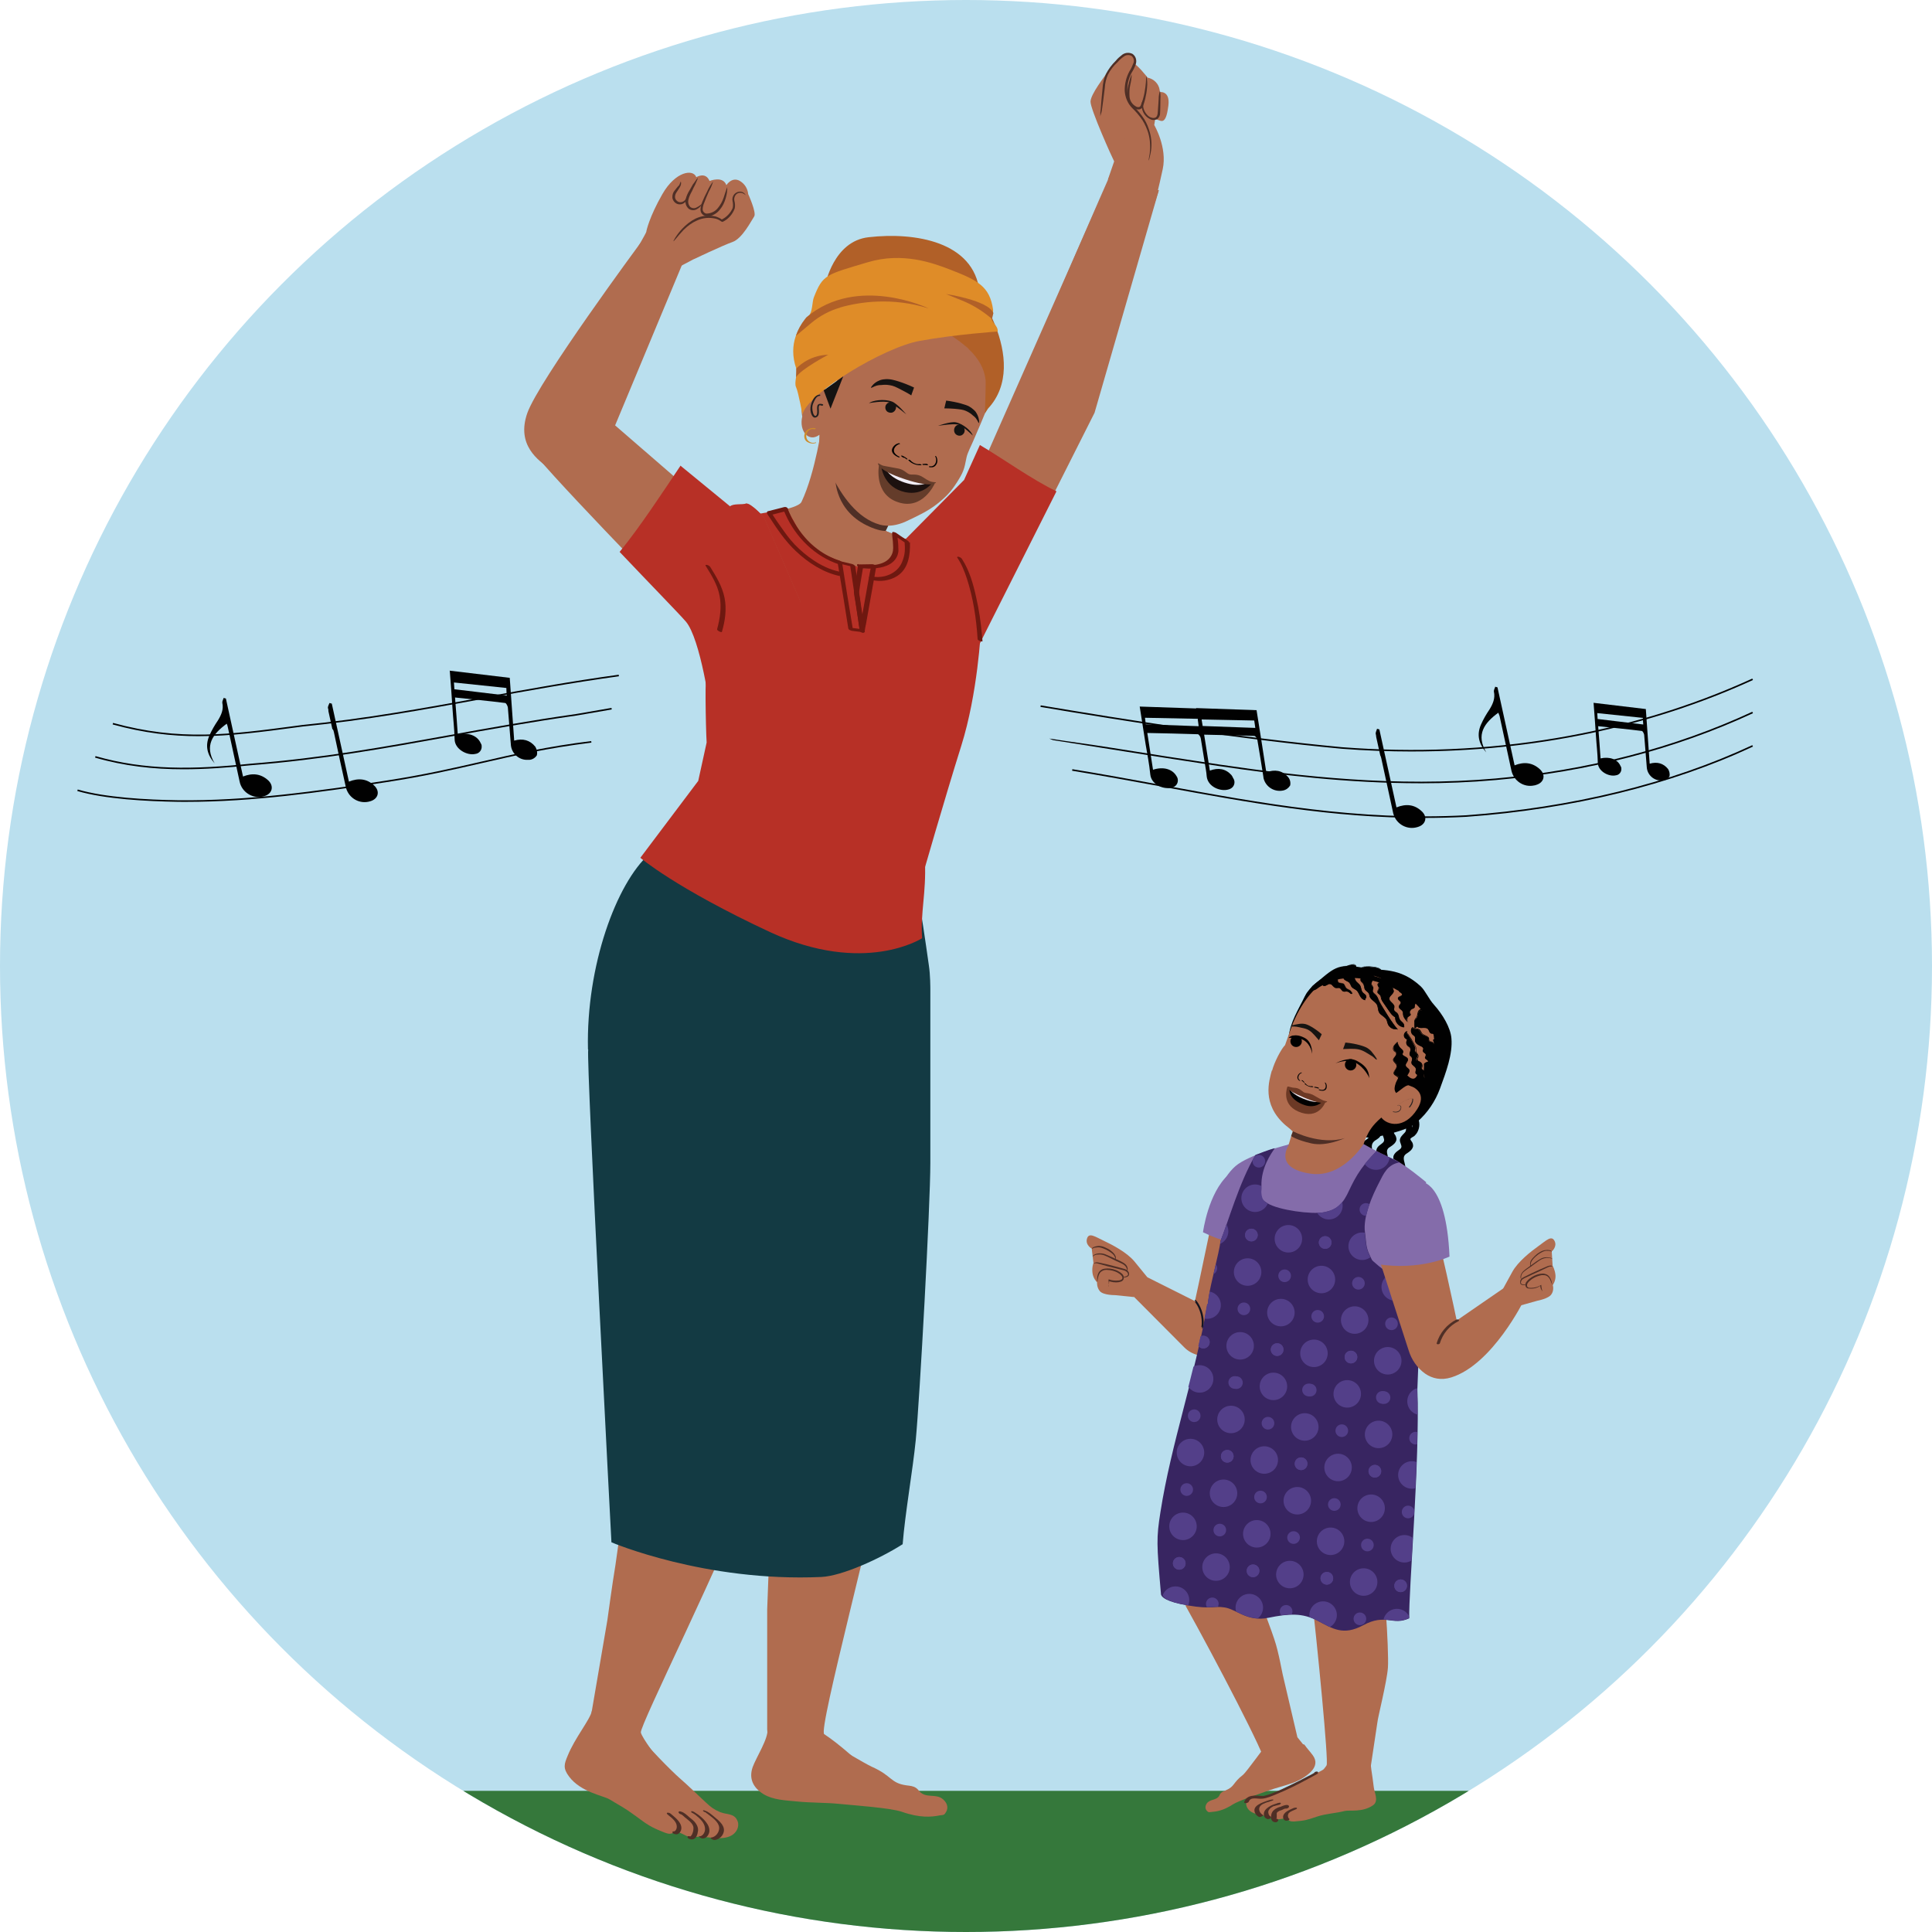 <?xml version="1.0" encoding="UTF-8"?>
<svg id="Layer_1" data-name="Layer 1" xmlns="http://www.w3.org/2000/svg" xmlns:xlink="http://www.w3.org/1999/xlink" viewBox="0 0 991 991">
  <defs>
    <style>
      .cls-1, .cls-2 {
        fill: none;
      }

      .cls-3 {
        fill: #1c110f;
      }

      .cls-4 {
        fill: #151312;
      }

      .cls-5 {
        fill: #ad7562;
      }

      .cls-6 {
        fill: #010101;
      }

      .cls-7 {
        fill: #133a43;
      }

      .cls-8 {
        fill: #231f20;
      }

      .cls-9 {
        fill: #322415;
      }

      .cls-10 {
        fill: #f1edf6;
      }

      .cls-11 {
        fill: #533f89;
      }

      .cls-12 {
        fill: #f1eef7;
      }

      .cls-13 {
        fill: #643c2a;
      }

      .cls-14 {
        fill: #b16028;
      }

      .cls-15 {
        clip-path: url(#clippath-1);
      }

      .cls-16 {
        fill: #020202;
      }

      .cls-17 {
        fill: #badfee;
      }

      .cls-18 {
        fill: #b06c4f;
      }

      .cls-19 {
        fill: #846caa;
      }

      .cls-20 {
        fill: #cd8c2a;
      }

      .cls-2 {
        stroke: #141521;
        stroke-miterlimit: 10;
      }

      .cls-21 {
        fill: #231f1f;
      }

      .cls-22 {
        fill: #4f2f26;
      }

      .cls-23 {
        fill: #b73026;
      }

      .cls-24 {
        fill: #35783b;
      }

      .cls-25 {
        fill: #6e1810;
      }

      .cls-26 {
        fill: #6c3925;
      }

      .cls-27 {
        fill: #382561;
      }

      .cls-28 {
        fill: #161412;
      }

      .cls-29 {
        fill: #df8c28;
      }

      .cls-30 {
        clip-path: url(#clippath);
      }
    </style>
    <clipPath id="clippath">
      <circle class="cls-1" cx="495.5" cy="495.5" r="495.5"/>
    </clipPath>
    <clipPath id="clippath-1">
      <path class="cls-1" d="M619.53,669.04h0c.12-1.19.24-2.37.49-3.76.9-6.77,5.16-21.92,6.09-28.91,3.77-9.21,8.18-28.05,17.85-43.95.11.01.33-.08.45-.17,1.24-.42,5.95-2.78,9.3-3.63-.62,6.15-6.94,9.32-6.78,18.49.18,4.7-.6,8.11,3.12,10.12,5.99,3.22,22.62,5.78,29.06,4.58,2.89-.58,5.49-1.51,7.53-3.38,2.39-2.05,3.87-4.84,5.12-7.54,1.81-3.85,3.71-7.58,6.25-11.13,2.29-3.25,4.99-6.25,7.79-9.13,3.45,1.44,8.54,3.92,12.07,5.58-6.32,1.1-8.21,5.71-10.65,10.47-3.25,6.32-8.28,18.23-7.13,26.3.64,4.42.32,6.57,2.2,10.57,1.54,3.1.64,2.24,3.25,4.47,3.7,3.32,7.19,5.41,11.99,6.44,2.23.55,1.96-.02,2.61,2.23.31,1.23.28,2.64.26,3.84.36,7.23-.05,14.49-.23,21.66.31,5.59.67,13.8,1.1,23.54l5.64,6.67c1.39,36.86-4.59,104.46-4.17,117.58-8.69,4.02-12.03-2.74-23.68,3.59-10.25,5.5-15.64,1.68-23.4-2.37s-14.56-3.65-25.24-1.47c-10.68,2.19-16.34-4.38-22.34-5.31-6.01-.94-6.43,1.09-18.96-1.05-10.61-1.73-13.09-4.16-12.89-6.1-8.38-46.39,13.78-96.23,23-148.58l.29.36Z"/>
    </clipPath>
  </defs>
  <g class="cls-30">
    <polyline class="cls-17" points="1050.13 1078.6 1050.13 -78.51 -486.18 -78.51 -486.18 1078.6"/>
    <rect class="cls-24" x="-513.93" y="918.6" width="1564.07" height="169.11"/>
    <path class="cls-9" d="M428.86,584.17c-6.18,8.67-12.47,17.45-15.83,27.64-3.36,10.19-3.47,20.49-3.79,30.79-.54,17.02-.87,33.93-1.19,50.95-.11,8.67-.33,17.34-.54,26.02,0,1.63,3.79.87,3.79-.43.33-16.48.65-33.06.98-49.54.22-8.13.33-16.26.65-24.39.33-9.65.33-19.51,2.6-28.94,2.82-11.92,9.86-22.01,16.91-31.87.54-.76-.43-1.19-1.08-1.19-.87,0-1.95.33-2.49,1.08h0v-.11Z"/>
    <path class="cls-18" d="M299.11,891.94l4.06-12,8.35-48.74c.57-3.86,2.35-17.51,4.18-28.53,1.08-6.63,3.4-28.43,7.4-40.77,1.44-4.61,5.06-12.08,7.33-16.35l4.35-8.02,9.04-45.24,61.2,9.3s-6.44,24.48-17.74,54.48c-16.18,43.1-59.41,129.45-58.56,132.64,1.54,5.92,28.94,38.76,28.94,38.76,0,0,2.41,6.71-8.78,3.86-11.2-2.85-49.77-39.4-49.77-39.4h0Z"/>
    <path class="cls-18" d="M329.86,875.74l-3.4,12.76c5.78,7.64,17.62,19.57,22.08,23.51,5.82,5.13,6.75,6.25,13.6,12.62,2.7,2.48,3.88,3.42,7.28,4.9,3.41,1.38,7.39.43,8.95,4.71,1.02,2.78-.65,5.93-3.26,7.3-2.5,1.39-5.8,1.45-8.84,1.22s-6.13-.79-9.12-.57c-1.1.06-2.22.22-3.4.05-2.56-.48-4.94-2.92-7.43-2.4-.67.12-1.4.56-2.07.68-1.03.29-2.18-.1-3.22-.47-7.56-2.97-8.83-4.03-15.16-8.69-6.24-4.53-6.59-4.36-13.23-8.4-3.23-1.9-14.69-3.69-20.65-11.57-3.4-4.44-2.54-6.62-.83-10.75,3.79-9.41,11.46-18.37,12.49-23.15"/>
    <path class="cls-22" d="M345.4,939.38h0c-.55.03-.61.46-.34.83.37.49,1.12.6,1.65.68,1.3.08,2.23-.99,2.6-2.03s.21-2.16-.29-3.22c-1.1-2.24-3.18-3.75-5.02-5.34-.4-.28-1.12-.6-1.68-.47s-.2.63.09.89c1.56,1.32,3.26,2.45,4.2,4.23.44.72.62,1.73.5,2.59-.11.75-.73,1.98-1.59,1.85l-.11-.02Z"/>
    <path class="cls-22" d="M353.8,941.92h0c-.41-.17-1.18-.17-1.15.38s.84,1,1.27,1.06c1.36.42,2.53-.07,3.25-1.28.59-1.01.74-2.08.9-3.15.07-1.2-.31-2.35-1.03-3.44-.88-1.44-2.18-2.29-3.45-3.35-1.36-1.19-2.6-2.46-4.39-2.94-.41-.17-1.18-.17-1.15.38s.84,1,1.27,1.06c.63.2,1.28.96,1.77,1.36.69.54,1.27,1.06,1.96,1.6,1.18.94,2.41,2.22,2.64,3.67.07,1-.08,2.07-.44,3-.19.52-.36.93-.74,1.32-.14.2-.28.4-.49.37l-.21-.03q.11.02,0,0,.11.02,0,0h0Z"/>
    <path class="cls-22" d="M358.75,941.77h0c-.55.03.01.66.23.69.49.4,1.12.6,1.67.57,1.55-.1,2.63-1.48,3.05-2.84s.09-2.84-.6-4.14c-.79-1.32-1.81-2.57-2.98-3.61-1.25-1.17-2.64-2.14-4.05-3-.2-.14-1.22-.62-1.49-.33-.28.4.43.83.64.86,1.12.6,2.29,1.54,3.26,2.45s1.91,1.92,2.5,3.11.83,2.53.55,3.7-1.25,2.56-2.59,2.69l-.2-.14Z"/>
    <path class="cls-22" d="M361.23,928.55h0c-.21-.03-.87-.02-.6.35s.99.69,1.53.77c-.84-.23-.31-.15-.02.11.2.14.27.37.49.4.29.26.6.42.89.68.49.4,1.09.82,1.57,1.22,1.18.94,2.34,1.99,3.13,3.31s.93,2.66.26,4.2-2.05,2.77-3.72,2.96c-.55.03.01.66.23.69.49.4,1.12.6,1.67.57,1.9-.27,3.62-1.55,4.34-3.42.7-1.76.26-3.25-.73-4.71-1.1-1.48-2.57-2.68-4.03-3.88s-3.01-2.63-4.91-3.13l-.09-.12Z"/>
    <path class="cls-18" d="M394.39,899.3h0l-.87-12.25v-61.47c.22-4.55.65-20.27,1.41-33.17.43-7.7.11-30.24,3.25-44.77,1.19-5.42,4.44-14.53,6.5-19.62l4.01-9.76,8.24-55.72,51.06,2.38s.33,18-7.05,54.09c-12.68,62.33-41.41,168.35-38.16,170.52,15.61,10.19,41.3,37.4,41.3,37.4,0,0-3.47-3.58-16.59-5.53-13.12-1.95-53.01-22.22-53.01-22.22l-.11.11Z"/>
    <path class="cls-18" d="M424.42,893.01c2.82,1.95,19.62,11.82,22.77,13.23,10.52,4.66,9.43,8.35,17.78,9.54,1.73.22,3.47.33,4.88,1.3.76.54,1.3,1.19,1.84,1.84,3.36,3.69,8.46.87,12.03,4.01,2.82,2.49,2.71,5.2.98,7.37-.65.87-1.41.65-2.6.87-4.34.87-10.3,1.41-19.51-1.84-5.96-2.06-25.58-3.36-31.76-4.01-7.26-.76-15.07-.54-22.33-1.3-5.53-.54-11.92-.76-16.8-3.69-5.64-3.47-7.59-8.24-5.64-13.88,1.73-4.88,8.24-14.85,7.59-19.51"/>
    <path class="cls-6" d="M230.57,344h0l30.9,3.69,2.28,32.2c4.44-1.3,8.13-.22,10.84,3.14.76,1.3,1.19,2.93.76,4.44-.87,1.3-2.28,2.17-3.79,2.28h-.87c-4.55.22-8.46-3.36-8.67-8.02-.54-6.29-.98-12.57-1.52-18.86-.11-.76-.87-2.28-1.41-2.28-8.46-1.08-16.91-1.84-25.69-2.82.54,6.5.98,12.68,1.41,18.97,5.42-1.19,9.97.54,11.71,4.34.33.54.54.98.54,1.52.22,2.06-1.19,3.9-3.25,4.12-4.12.98-10.62-2.38-10.62-7.59-.11-5.2-.76-10.41-1.08-15.61-.43-6.5-.87-12.9-1.41-19.62l-.11.11ZM259.95,356.79h0c-.11-1.41-.22-2.49-.22-3.9l-26.88-2.82.22,3.47,26.99,3.25h-.11Z"/>
    <path class="cls-6" d="M817.31,360.49h0l26.9,3.21,1.98,28.03c3.87-1.13,7.08-.19,9.44,2.74.66,1.13,1.04,2.55.66,3.87-.76,1.13-1.98,1.89-3.3,1.98h-.76c-3.96.19-7.36-2.93-7.55-6.98-.47-5.47-.85-10.95-1.32-16.42-.09-.66-.76-1.98-1.23-1.98-7.36-.94-14.72-1.6-22.37-2.45.47,5.66.85,11.04,1.23,16.52,4.72-1.04,8.68.47,10.19,3.78.28.47.47.85.47,1.32.19,1.79-1.04,3.4-2.83,3.59-3.59.85-9.25-2.08-9.25-6.61-.09-4.53-.66-9.06-.94-13.59-.38-5.66-.76-11.23-1.23-17.08l-.09.09ZM842.89,371.63h0c-.09-1.23-.19-2.17-.19-3.4l-23.41-2.45.19,3.02,23.5,2.83h-.09Z"/>
    <path class="cls-6" d="M613.54,363.4h0l-28.94-.98,3.04,19.4c.87,5.1,1.84,9.97,2.38,15.39s7.15,8.02,11.27,6.72c.54-.11.98-.33,1.41-.65,1.63-1.19,1.95-3.58.76-5.2-2.06-3.58-6.72-4.99-12.03-3.25-.98-6.29-1.95-12.36-2.93-18.86,8.89.22,17.34.33,25.91.65.54,0,1.41,1.3,1.52,2.17.87,5.31,1.73,10.62,2.6,15.94.22,1.19.33,2.28.43,3.47.54,5.42,7.15,8.02,11.27,6.72.43-.11.98-.33,1.41-.65,1.73-1.19,2.06-3.58.87-5.2h0c-.22-.54-.54-1.08-.87-1.52-2.93-3.25-6.72-3.9-11.06-2.28-.98-6.18-1.95-12.36-2.93-18.43,8.78.22,17.24.33,25.69.65.65,0,1.52,1.3,1.63,2.17,1.08,6.18,2.06,12.47,3.04,18.65,0,.33.11.54.11.87,1.08,4.44,5.53,7.26,10.08,6.29,1.52-.33,2.82-1.3,3.58-2.6.33-1.63-.11-3.25-1.19-4.44-2.93-3.25-6.72-3.9-11.06-2.28-1.63-10.62-3.25-21.14-4.99-31.87l-31-1.08h0v.22ZM616.9,372.4c-.22-1.08-.33-2.17-.54-3.36l26.99.54.54,3.79-26.99-.98ZM587.74,371.64h0c-.11-1.19-.33-2.17-.43-3.47l27.1.54v.54c.11,1.08.33,2.06.43,3.25l-27.1-.98v.11Z"/>
    <path class="cls-6" d="M114.68,357.98h0l1.19.33c2.93,13.33,5.85,26.56,8.78,40,4.88-1.95,9.21-1.41,12.9,1.95,3.14,2.93,2.17,6.94-2.06,8.13-.33.11-.54.22-.87.22-5.31,1.08-10.62-2.38-11.71-7.7-2.06-9.32-4.01-18.65-6.07-27.97-.11-.65-.33-1.19-.54-1.73-7.26,5.31-11.6,11.27-6.18,20.38-3.9-4.44-4.99-9.11-2.71-14.31,1.19-2.71,2.71-5.31,4.34-7.7,1.73-2.82,3.04-5.64,2.28-9.11-.11-.76.54-1.84.76-2.71l-.11.22Z"/>
    <path class="cls-6" d="M766.93,352.24h0l1.19.33c2.93,13.33,5.85,26.56,8.78,40,4.88-1.95,9.21-1.41,12.9,1.95,3.25,2.93,2.28,6.94-1.95,8.13-.33.11-.54.22-.87.22-5.31,1.19-10.52-2.28-11.71-7.59-2.06-9.32-4.01-18.65-6.07-27.97-.22-.65-.43-1.19-.65-1.73-7.26,5.31-11.6,11.27-6.18,20.38-3.9-4.44-4.99-9.11-2.71-14.31,1.19-2.71,2.71-5.31,4.34-7.7,1.73-2.82,3.04-5.75,2.28-9.21-.11-.87.54-1.84.76-2.71l-.11.22Z"/>
    <path class="cls-6" d="M170.73,374.03h0c.22.43.43.98.54,1.52,1.95,9.32,4.01,18.65,6.07,27.97,0,.33.22.54.22.87,1.63,5.31,7.15,8.24,12.36,6.61,4.12-1.19,5.2-5.1,1.95-8.13-3.69-3.47-8.02-3.9-12.9-1.95-2.93-13.44-5.85-26.67-8.78-40l-1.19-.33c-.33.87-.98,1.95-.76,2.71.22.54.22,1.08.22,1.52l2.06,9.32.22-.11Z"/>
    <path class="cls-6" d="M707.96,387.36h0c.22.43.43.98.54,1.52,2.06,9.32,4.01,18.65,6.07,27.97,0,.33.22.54.22.87,1.63,5.2,7.15,8.13,12.36,6.5,4.23-1.19,5.31-5.2,2.06-8.13-3.69-3.47-8.02-3.9-12.9-1.95-2.93-13.44-5.85-26.67-8.78-40l-1.19-.33c-.22.87-.87,1.95-.65,2.71.11.54.22,1.08.22,1.52l2.06,9.32h0Z"/>
    <path class="cls-6" d="M101.98,377.62c-14.02,0-28.11-1.62-44.2-6.03l.21-.77c34.36,9.41,59.62,6.05,94.57,1.39l2.41-.32c32.6-3.24,61.92-8.59,92.98-14.24,22.23-4.05,45.21-8.24,69.41-11.56l.11.79c-24.18,3.32-47.16,7.5-69.38,11.55-31.07,5.66-60.41,11.01-93.03,14.25l-2.39.32c-18.7,2.49-34.64,4.61-50.68,4.61Z"/>
    <path class="cls-6" d="M724.44,385.47c-11.97,0-24.02-.46-36.12-1.4-53.64-5-110.81-14.1-154.62-21.47l.13-.79c43.8,7.36,100.95,16.46,154.56,21.46,74.75,5.77,147.52-6.41,210.44-35.2l.33.73c-52.85,24.18-112.65,36.66-174.72,36.66Z"/>
    <path class="cls-6" d="M94.12,394.59c-15.53,0-30.28-1.63-45.35-5.98l.22-.77c25.58,7.38,50.29,6.89,79.53,3.89,36.68-2.87,68.33-8.58,101.83-14.63,20.6-3.72,41.89-7.56,65.1-10.84,5.73-.97,18.2-3.14,18.2-3.14l.14.79s-12.47,2.17-18.21,3.14c-23.2,3.28-44.49,7.13-65.08,10.84-33.52,6.05-65.19,11.76-101.9,14.64-12.14,1.25-23.5,2.06-34.48,2.06Z"/>
    <path class="cls-6" d="M728.58,401.76c-37.18,0-72.34-4.27-103.15-8.8-18.72-2.78-37.7-5.79-56.05-8.71-9.76-1.55-19.52-3.1-29.3-4.63l-1.88-.79c9.78,1.53,21.54,3.08,31.3,4.63,18.35,2.92,37.33,5.93,56.05,8.71,41.26,6.07,90.34,11.67,141.58,7.15,47.52-4.24,91.82-15.75,131.69-34.22l.34.73c-39.95,18.51-84.35,30.05-131.95,34.29-13.04,1.15-25.95,1.65-38.62,1.65Z"/>
    <path class="cls-6" d="M95.58,411.31c-1.44,0-2.88,0-4.32-.03-15.76-.23-37.51-1.38-51.61-5.54l.23-.77c14.01,4.14,35.68,5.28,51.39,5.51,35.37.41,70.71-4.52,106.82-10.08,19.23-2.94,34.21-6.38,48.7-9.7,17.37-3.99,33.79-7.76,56.46-10.57l.1.79c-22.64,2.81-39.03,6.57-56.38,10.55-14.5,3.33-29.5,6.77-48.76,9.72-34.67,5.33-68.65,10.11-102.64,10.11Z"/>
    <path class="cls-6" d="M730.4,419.55c-47.02,0-89.68-7.84-134.5-16.08-14.87-2.73-30.25-5.56-45.97-8.13l.13-.79c15.73,2.57,31.11,5.39,45.99,8.13,51.58,9.48,100.3,18.43,156.05,15.5,54.01-3.89,104.75-16.33,146.72-35.95l.34.72c-42.06,19.67-92.89,32.13-147.01,36.03-7.36.39-14.61.57-21.75.57Z"/>
    <path class="cls-7" d="M301.71,538.31h0c-.98,7.7,11.92,252.8,11.92,252.8,0,0,48.02,20.49,107.75,17.78,10.52-.54,29.7-9.21,41.63-16.8,1.19-15.39,5.2-38.05,6.72-53.44,2.06-21.46,7.48-120.55,7.48-142.12v-88.62c0-1.19,0-7.86-.76-12.74-1.73-12.25-3.9-27.32-6.18-39.46-32.41,1.41-60.71,12.25-93.23,9.32-18.21-1.63-26.9-20.95-43.92-27.02-16.98,15.05-32.5,57.48-31.53,100.19l.11.11Z"/>
    <path class="cls-23" d="M469.34,437.71l-106.92-56.65-4.27,19.49-29.69,39.44s18.06,15.51,66.42,38.07c48.49,22.47,78.11,3.18,78.11,3.18-.93-13.03,2.14-23.22,1.46-39.2"/>
    <path class="cls-23" d="M376.27,294.55l8.94-30.3,18-3.1c23.06,13.68,32.16,20.24,47.09,9.39,0,0,19.18,9.03,20.68,6.94,1.5-2.1,32.47,41.3,32.29,43.93s-1.73,34.23-10.21,61.19-20.35,68.27-20.35,68.27c0,0-12.3,16.25-55.8-.47-43.5-16.73-60.72-36.72-60.72-36.72,0,0,7.1-27.73,6.52-29.98s-1.18-36.03-.48-34.75l14.06-54.38h0Z"/>
    <path class="cls-18" d="M421.71,217.45s-3.33,24.66-10.6,40.01c-1.02,2.15-7.91,3.69-7.91,3.69.55-.21,7.29,11.89,7.17,12.43,3.46,7.48,16.09,13.12,25.68,15.93,10.24,2.93,4.58,2.65,15.03.6,7.3-1.47,9.49-10.75,8.58-15.64l-5.4-2.11,10.75-22.56"/>
    <path class="cls-22" d="M454.98,269.23s-3.19-2.99-6.19-4.68-8.51-2.78-20.3-18.98c0,0-.36,16.9,17.69,24.66,0,0,4.62,2.16,8.09,2.12l1.66-3.41-.94.28Z"/>
    <path class="cls-18" d="M495.01,176.73s.11.11.21.22c0-.11,0-.22-.1-.44v.22h-.11ZM502.4,180.9c0,.11.21.33.32.44h0c0-.11-.2-.65-.32-.44h0ZM426.67,244.01c4.99,9.97,12.87,21.85,24.73,25.14,4.31,1.18,9,.19,12.83-1.46,5.7-2.7,11.72-5.39,16.57-9.3,4.63-3.7,6.96-6.14,10.1-11.06,3.25-5.13,3.72-6.64,4.82-12.47.49-2.59,2.63-6.55,3.55-8.81,1.14-2.69,5.81-13.21,8.12-19.56,2.3-6.35-1.01-18.45-1.01-18.45.15-1.84-.36-3.37-.87-5.11l-.75-.23s.32.33.09.87c-.97-.45-1.71-1.34-2.23-2.11h0c-1.31.19-2.26-.7-2.89-1.91,0,.22-.01.54.2.65-1.19-.24-2.14-1.13-2.67-2.01l-.02.76c-.86-.45-1.49-1.22-2.13-1.89.1.33,4.53,1.07,4.53,1.18-1.19-.24-.01.65-.64-.56l-.74-.99c-.97-.13-1.09.41-1.72-.47.1.22.04-2.06.04-1.95-1.08-.35-.75-.34-1.6-1.23,0,.22-3.47.14-3.48.25-.97-.35-.99.63-1.51-.25.1.22.88-.52,1.09-.3-1.19-.24-1.85.39-2.48-.81.1.22-3.08-3.1-3.08-3.1-1.19-.24-1.09.19-1.83-.8.21.44-5.16-2.06-5.06-1.63-.97-.35.67,4.03.04,3.25,0,.22-2.03-1.24-2.03-1.24-.97-.13.08,1.19-.44.21,0,.22-.02.76.09.87-1.31.19-2.48-.6-3.43-1.7.21.44.31.87.52,1.1-.97-.35-1.73-.36-2.46-1.35,0,.22.09.87.31.87-1.08-.02-2.16-.48-2.9-1.36,0,.22.2.65.31.87-.87-.02-1.62-.36-2.14-1.13l.31.87c-.75-.23-1.41-.03-2.48-.81,0,.22.21.44.2.65-.54-.23-1.29-.46-1.83-.8,0,.22.42.66.2.65-.75-.23-1.41-.03-2.26-.7.1.22.2.65.31.87-.75-.23-1.62-.36-2.15-.91,0,.22-.01.54.09.87-.75-.23-1.41-.03-2.26-.7,0,.22.2.65.31.87-.75-.23-1.62-.36-2.26-.7,0,.22.21.44.42.66-.75-.23-1.62-.36-2.36-1.03-.12.32-.01.54-.02.76-.54-.23-.86-.45-1.5-.68l-1.08-.02c-3.74,2.63-7.35,14.26-7.35,14.26-7.43,2.77-12.83,11.54-13.66,14.89s-4.12,10.1-4.12,10.1c-.51-1.53-1.74-4.81-1.92-6.33-.19-1.41.71-2.8.52-4.22-.8-3.38-4.8-3.68-7.53-2.66l-.55.42c-4.18,2.95-5.01,16.16-4.02,20.52-1.79,7.55,3.4,13.52,8.8,9.4l-.07,3.25"/>
    <path class="cls-14" d="M505.57,195.06c-1.27-11.63-11.15-21.06-34.02-31.74s-44.39-8.11-44.39-8.11c22.34-30.53,56.66-17.98,64.3-15.43s37.73,45.81,15.31,69.83l-1.57,2.46s.53-14.74.36-16.91h0v-.11Z"/>
    <path class="cls-14" d="M423.34,146.03s4.17-22.36,22.21-24.35c24.02-2.74,53.95,2.35,56.87,27.78l-79.08-3.32h0v-.11Z"/>
    <path class="cls-29" d="M408.34,198.62c-1.14-2.3.91-7.14.1-9.54-4.39-12.78,1.34-21.98,6.32-26.97,2.11-2.12,1.78-7.34,2.7-9.59,4.59-11.72,6.1-11.58,27.82-18.05,17.68-5.26,33.17.38,42.1,3.83,14.19,5.51,20.31,8.57,22.01,20.53.18,1.52-.81,2.37-.85,4.21-.05,2.49,3.49,3.98,3.21,7.01,0,0-21.07,1.39-39.9,4.78-18.83,3.39-58.16,27.38-60.23,37.85,0,.33-2.03-11.43-3.28-14.06h0Z"/>
    <path class="cls-14" d="M431.01,157.69c9.93-2.82,26.68-5.39,45.42.54,0,0-36.6-17.59-62.77,4.51l-.78.96c-2.01,2.56-3.59,5.45-4.63,8.58l7.95-6.66c4.31-3.59,9.35-6.31,14.7-7.82h0l.11-.11Z"/>
    <path class="cls-14" d="M508.84,163.58l-1.81-1.45c-4.16-3.34-8.76-6.04-13.6-7.99l-8.17-3.32s21.51,3.17,24.3,9.74l-.72,3.02h0Z"/>
    <path class="cls-20" d="M418.19,219.65c-2.27-.48-4.78.66-5.48,2.92-.35,1.08-.16,2.27.37,3.15.32.44.74.88,1.28,1.11,1.18.68,2.48.81,3.78.51.11,0,.44-.1.44-.32s-.43-.12-.54-.01c-1.42.4-3.03-.17-3.87-1.38-1.05-1.43-.68-3.59.64-4.76.77-.74,1.86-.94,2.83-.7.22,0,.54.01.65-.2.11-.11.11-.21,0-.33h-.11Z"/>
    <path class="cls-4" d="M432.53,193.07l-6.53,16.56-3.49-9.4s7.16-5.16,10.02-7.16h0Z"/>
    <path class="cls-21" d="M422.14,207.37c-1.08-.35-2.7-.49-2.95,1.02-.24,1.19.16,2.5-.08,3.68,0,.43-.35,1.29-.89,1.28h-.22c-.11,0-.21-.23-.32-.34-.32-.33-.53-.77-.62-1.21-.51-1.64-.58-3.48.11-4.99.57-1.29,1.49-3.65,3.12-3.73.54.01.77-.74.01-.65-1.85.18-2.97,1.78-3.65,3.28s-1.04,2.91-.96,4.53c.08,1.3.88,4.57,2.85,3.86,1.53-.51,1.56-2.14,1.49-3.55.02-.76-.18-1.52.05-2.17.12-.76.77-.53,1.42-.29.43.12,1.09-.41.56-.64h0l.11-.11Z"/>
    <path class="cls-14" d="M424.85,181.95s-14.26,7.5-16.51,11.57l.1-4.44s5.78-6.82,16.42-7.13Z"/>
    <path class="cls-6" d="M471.79,238.04c-1.63.29-3.67-.62-4.84-1.95-.21-.33-1.29-.46-.98-.02,1.48,1.77,4.49,2.81,6.56,2.53.22,0,.22-.21,0-.33-.21-.11-.54-.23-.75-.23"/>
    <path class="cls-6" d="M465.56,235.52c-.74-.77-1.71-1.34-2.78-1.79h-.54c-.11-.01-.11.09,0,.21.42.44.96.78,1.5.9h.54c.11-.09,0-.21-.1-.32-.43-.12-.97-.45-1.28-.79-.22,0-.44.21-.55.21.97.35,1.82.91,2.46,1.57.11.11.43.12.54.12s.33-.1.12-.32"/>
    <path class="cls-6" d="M461.36,234.24c-1.18-.46-2.46-1.46-2.76-2.55-.51-1.64,1.16-3.55,2.9-3.95.22,0,.11-.21,0-.33-.21-.11-.54-.12-.65-.01-1.63.29-3.08,1.89-3.32,3.18s.71,2.51,1.99,3.3l1.29.68c.22,0,.54.12.65.01.11-.11,0-.22-.21-.33"/>
    <path class="cls-6" d="M474.28,238.2c0-.11.11-.21.22-.21.32.12.65.12,1.08.02,0,.11.1.33.21.55-.65-.12-1.41-.14-2.17-.05-.11,0-.33,0-.43-.23v-.33"/>
    <path class="cls-6" d="M473.31,238.07c.76-.2,1.63-.18,2.38.05.11,0,.21.11.32.22v.22"/>
    <path class="cls-6" d="M476.76,239.12c.86.24,1.95.04,2.62-.81,1-1.17,1.04-3.01.31-4.22,0-.11,0-.22.11-.21s.32.12.43.23c.63,1.1.81,2.51.24,3.8-.57,1.18-1.56,1.81-2.64,1.79l-.98-.02c-.11,0-.32-.12-.32-.33s.11-.21.22-.1"/>
    <path class="cls-4" d="M491.63,217.97c1.2-.19,2.37.7,2.9,1.47.1.22.31.77.29,1.52-.02.98-.69,1.83-1.46,2.25-.99.52-2.28.28-3.13-.5-1.06-1-1.03-2.73-.35-3.69.11-.21.67-.96,1.65-1.16"/>
    <path class="cls-4" d="M481.21,218.4s6.45-2.36,9.15-1.76c3.89.84,7.93,4.51,8.64,6.8,0,0-5.2-5.21-7.9-5.7-2.7-.49-9.77.66-9.77.66h-.11Z"/>
    <path class="cls-4" d="M459.22,207.52c-.85-.89-2.58-1.25-3.45-.94-.22,0-.77.31-1.21.95-.56.75-.58,1.94-.17,2.71.52,1.1,1.7,1.55,2.79,1.47,1.52-.18,2.42-1.57,2.44-2.77,0-.22.34-.53-.41-1.31"/>
    <path class="cls-4" d="M464.86,212.52s-4.54-5.52-7.34-6.55c-4.09-1.5-9.85-.64-11.84.83,0,0,7.62-1.46,10.52-.32,2.69,1.03,8.65,6.04,8.65,6.04h0Z"/>
    <path class="cls-4" d="M485.4,205.26c-.23.75-.36,1.62-.59,2.37-.12.65-.24,1.19-.47,1.83,2.17.05,3.9.08,5.31.22,2.81.28,4.33.42,5.83,1.1,1.61.69,2.89,1.69,3.32,2.13.64.56,1.17.89,1.7,1.55,1.06,1.32,1.36,2.52,1.57,2.53s.13-1.08.13-1.19c-.27-2.61-1.75-4.59-1.85-4.7,0,0-1.16-1.43-3.3-2.67-1.5-.79-5.81-2.18-11.76-2.96"/>
    <path class="cls-4" d="M468.84,198.83c-.23.75-.57,1.51-.81,2.26-.23.65-.46,1.18-.58,1.72-1.93-1.23-3.75-2.14-5.04-2.82-2.79-1.47-4.18-2.15-6.02-2.41-1.84-.36-3.57-.18-4.23-.09-.98-.02-1.52.08-2.39.27-1.75.5-2.74,1.35-2.95,1.13-.21-.11.45-.97.57-1.07,1.67-2.13,4.18-2.84,4.4-2.94,0,0,1.86-.61,4.45-.34,1.84.15,6.58,1.44,12.49,4.17"/>
    <path class="cls-13" d="M464.83,244.18c-5.38-1.74-13.98-5.4-13.98-5.4,0,0-2.81,14.79,9.9,18.86,12.6,4.17,18.64-9.47,18.64-9.47,0,0-9.06-2.15-14.55-4h0Z"/>
    <path class="cls-3" d="M464.83,244.18c-2.58-.81-12.8-4.83-12.8-4.83,0,0,.99,9.56,10.36,12.58,10.12,3.36,15.59-4,15.59-4l-13.04-3.86h0l-.11.11Z"/>
    <path class="cls-10" d="M464.82,244.72c-2.58-.81-10.33-3.91-10.33-3.91,0,0,1.75,4.16,9.51,6.71,7.75,2.55,11.27.24,11.27.24l-10.45-3.04h0Z"/>
    <path class="cls-13" d="M480.16,247.43c-.21-.11-1.95-.04-3.24-.61-2.04-.91-3.21-2.02-4.71-2.7-2.58-1.14-4.65-.42-5.84-.88-1.19-.35-2.45-2.11-5.14-2.82-1.62-.36-5.62-.99-7.88-1.47-1.3-.24-2.68-1.36-2.9-1.36s-.72,3.45,13.7,8.21c14.43,4.75,16.23,1.76,15.91,1.53h0l.11.11Z"/>
    <path class="cls-5" d="M471.1,277.39h0c.18,1.6,32.18,43.91,32.18,43.91,0,0,45.77-82.09,58.08-120.06l33.03-103.59-25.18-7.5s-32.55,73.74-40.42,95.72c-7.84,21.43-17.19,42.17-28.05,62.21-7.47,13.72-29.93,27.69-29.75,29.29l.11.02Z"/>
    <path class="cls-18" d="M568.33,91.95h0l3.17-9.17c-.86-1.54-12.27-26.84-12.13-30.71.13-3.87,7.45-13.17,8.82-15.18s9.58-5.65,12.21-5.03,8.26,7.96,8.26,7.96c3.19.64,5.72,3.13,6.18,6.36.62,5.38-.25,1.06-.25,1.06,0,0,5.72-1.1,4.72,6.91-.74,5.95-1.84,7.81-3.31,7.91-.55-.02-.97-.12-1.48-.35-2.14-.84-2-.47-2-.47l-.46,2.9s6.78,11.4,4.35,22.63c-2.43,11.23-3.14,13.29-3.14,13.29l-25.06-8.03.13-.08Z"/>
    <path class="cls-18" d="M589,82.23c2.73-8.27.93-17.16-4.63-23.81-1.81-1.76-3.57-3.74-5.07-5.88-2.59-5.07-2.3-11.01.63-15.89.85-1.25,1.52-2.65,1.97-4.1.48-1.56-.02-3.23-1.11-4.27-1.14-.83-2.77-.99-4.05-.29-1.28.7-2.37,1.56-3.3,2.67-2.65,2.27-4.77,5.11-6.2,8.34-.58,1.98-.97,4.11-1.13,6.19-.57,4.77-1.14,9.53-1.7,14.3"/>
    <path class="cls-22" d="M565.3,55.7h0c-.09,1.32-.52,2.66-.92,3.9-.04-1.24.05-2.55.24-3.84.2-2.74.49-6.34.94-10.58.13-2.42.7-4.85,1.69-7.17,1.26-2.49,3.04-4.85,5.06-6.82.96-1.22,2.21-2.26,3.43-3.2,1.59-1.07,3.51-1.18,5.2-.33,1.62,1.16,2.25,3.2,1.7,5.08-.5,1.66-1.3,3.15-2.2,4.6-1.57,2.86-2.31,6.03-2.19,9.28.07,3.02,1.29,5.87,3.34,8.03,2,1.92,3.81,4.13,5.37,6.5,1.29,2.09,2.19,4.41,2.85,6.8.97,3.46,1.09,7.16.38,10.67l-.67,2.85c-.07.32-.25.61-.44.9,0,0,.32-1.37.69-3.85.37-3.48.2-6.97-.79-10.32-.69-2.28-1.64-4.4-2.93-6.48-1.56-2.37-3.4-4.48-5.4-6.4-2.24-2.31-3.52-5.4-3.74-8.68-.07-3.47.72-6.85,2.34-9.92.88-1.35,1.57-2.86,2.15-4.39.53-1.32.1-2.76-1.02-3.69-1.3-.64-2.77-.54-3.86.31-1.2.83-2.32,1.79-3.25,2.91-1.98,1.76-3.73,4.02-4.96,6.4-.94,2.12-1.49,4.44-1.62,6.86-.55,4.21-.95,7.8-1.36,10.48l-.02.11Z"/>
    <path class="cls-22" d="M585.6,55.59h0c-.44-1.44-.07-3.02.79-4.27-.11,1.42-.1,2.76.13,4.15.36,1.31,1.06,2.59,2.05,3.6.53.57,1.3,1.09,2.04,1.26.71.28,1.61.27,2.26-.13,1.2-.83.96-3.12,1.15-4.85s.17-3.08.31-4.61c0-1.45.23-2.84.65-4.19.25,1.29.35,2.76.24,4.18,0,1.45-.04,3-.07,4.55.01.89-.08,1.76-.1,2.76.07,1.13-.52,2.22-1.38,3.02-1.02.54-2.28.69-3.39.2-1.01-.46-1.77-.98-2.49-1.7-1.17-1.17-1.82-2.66-2.11-4.28l-.07.32Z"/>
    <path class="cls-22" d="M578.87,43.53h0c.34-1.92.87-3.69,1.61-5.41.02,1.79-.32,3.71-.74,5.51-.45,1.9-.47,3.9-.37,5.82.13,2.26,1.45,4.24,3.54,5.29.5.23,1.06.25,1.53.14.39-.24.7-.61.8-1.04.38-1.14.84-2.14,1.11-3.3.55-1.87.92-3.9,1.16-5.85.46-3.35.32-5.6.53-5.56.45,1.89.55,3.81.34,5.65-.13,1.97-.5,4-.97,6.01-.3,1.27-.68,2.4-1.06,3.54-.3.82-.9,1.46-1.63,1.73-.71.17-1.58.07-2.29-.21-2.51-1.15-4.15-3.65-4.29-6.36-.05-2.13.21-4.18.68-6.19l.06.24Z"/>
    <path class="cls-18" d="M349.38,136.17h0l-24.63-5.14s6.74-11.55,6.76-12.11,1.61-7.75,8.24-19.33c6.66-11.68,15.79-13.09,17.42-8.7,0,0,4.72-3.01,6.78,1.94,0,0,6.9-2.83,8.63,2.15,0,0,2.86-4.56,6.97-2.14,2.44,1.47,3.97,3.94,4.22,6.68,0,0,4.41,9.62,3.07,11.53s-6,11.28-11.11,13.08c-5.1,1.8-20.29,9.02-20.29,9.02l-5.98,3.16-.08-.13Z"/>
    <path class="cls-22" d="M350.69,117.87h0c-3.42,3.65-5.13,6.14-5.29,5.88,0,0,.28-.71,1-1.88,1.06-1.64,2.19-3.16,3.52-4.52,1.94-2.1,4.26-3.9,6.79-5.19,3.27-1.57,6.92-1.93,10.4-1.11,1.24.4,2.46.91,3.47,1.82l-.63-.15c2.61-1.17,4.69-3.35,5.86-5.97.27-1.16.23-2.4-.05-3.58s.02-2.45.82-3.48c.75-.83,1.64-1.28,2.66-1.38.68-.06,1.53.14,2.11.5.96.67,1.12,1.38,1.12,1.38,0,0-.32-.52-1.33-.98-1.4-.67-3.05-.28-3.91.97-.54.87-.76,1.82-.54,2.77.36,1.31.46,2.78.16,4.05-1.14,2.96-3.29,5.46-6.17,6.79,0,0-.34.03-.32-.07l-.32-.07c-.85-.65-1.94-1.24-2.99-1.49-3.27-.77-6.58-.44-9.58.97-2.48,1.08-4.78,2.77-6.67,4.66l-.13.08Z"/>
    <path class="cls-22" d="M362.87,97.91h0c.74-1.72,1.8-3.36,2.93-4.88-.55,1.87-1.32,3.7-2.27,5.37-.72,1.61-1.48,3.44-2.34,5.68-.46,1.01-.73,2.17-.77,3.27-.01,1,.76,1.96,1.82,2.21,2.34,0,4.59-1.03,6.04-2.92,1.24-1.49,2.22-3.26,2.9-5.22.55-1.87,1.19-3.62,1.85-5.47.1,1.92-.24,3.84-.79,5.72-.6,2.09-1.52,4.1-2.92,5.77-.8,1.04-1.79,1.92-2.94,2.54-1.3.81-2.83,1.12-4.33.87-.84-.2-1.53-.58-2.04-1.26-.53-.57-.68-1.38-.71-2.17.09-1.32.39-2.58.9-3.8.79-1.93,1.68-3.83,2.69-5.71h0Z"/>
    <path class="cls-22" d="M355.72,94.22h0c1.21-1.83,2.14-2.95,2.14-2.95.21.05-.32,1.37-1.24,3.38-.62,1.19-1.21,2.28-1.72,3.49-.77,1.38-1.44,2.78-1.78,4.26-.32,1.37.01,2.79,1,3.8.85.65,2.04.81,3.05.28,1.88-.89,2.81-2.01,3-1.85-.59,1.09-1.47,1.99-2.62,2.61-1.3.81-2.96.75-4.21-.1-1.49-1.24-2.04-3.15-1.62-4.95.4-1.69,1.09-3.2,1.96-4.55l1.9-3.34.13-.08Z"/>
    <path class="cls-22" d="M348.09,95.43h0c.83-1.14.86-2.25,1.08-2.2.13-.08.51,1.12-.41,2.69-.41.79-1.06,1.64-1.6,2.52-.65.85-1,1.88-.91,2.9.12.92.81,1.75,1.71,2.19.71.28,1.61.27,2.37-.11,1.38-.68,1.53-1.76,1.84-1.68s.23,1.39-1.36,2.46c-.94.67-2.2.82-3.33.44-1.43-.56-2.36-1.78-2.59-3.17-.1-1.47.33-2.82,1.24-3.83.67-.96,1.4-1.67,1.89-2.34l.08.13Z"/>
    <polygon class="cls-18" points="465.94 279.41 500.07 247.14 569.39 90.3 594.39 97.65 561.44 211.73 502.77 328.2 465.94 279.41"/>
    <path class="cls-23" d="M494.35,246.35h0l-32.33,32.69,39.87,52.41,40.02-79.44c-12.41-5.94-27.36-16.7-39.28-23.75l-8.15,18.01-.13.08Z"/>
    <path class="cls-18" d="M410.64,308.9h0l-18.8-43.53s-6.8-7.51-9.24-7.08c-2.04.63-10.92,5.67-12.5,7.19l-57.43-49.75s-32.17,9.34-41.56,12.8c4.35,8.49,72.79,78.11,81.14,87.54,7.61,8.81,21.69,27.95,21.51,29.69-.18,2.18,36.9-36.96,36.9-36.96l-.02.11Z"/>
    <path class="cls-23" d="M349.11,238.8h0c-9.28,13.85-20.78,31.41-31.28,44.3,15.79,16.65,30.5,31.7,34,35.76,7.48,8.89,12.69,45.32,12.51,47.06-.31,2.27,46.42-56.99,46.42-56.99l-18.8-43.53s-6.8-7.51-9.24-7.08c-2.04.63-6.65-.12-8.24,1.4l-25.57-20.96.21.05Z"/>
    <path class="cls-18" d="M314.81,219.9h0s-27.34,24.74-32.91,20.52c-5.58-4.21-17.22-11.97-11.42-28.54,5.8-16.56,58.01-87.22,58.01-87.22l23.3,6.5-36.98,88.73h0Z"/>
    <path class="cls-25" d="M367.83,322.74c-.17.74,2.34,1.89,2.46,1.36,1.66-5.62,2.53-11.66,1.35-17.5-1.18-5.85-4.24-10.8-7.31-15.76-.32-.52-1.12-.93-1.64-1.06-.21-.05-1.08-.14-.76.38,2.98,4.83,6.07,9.68,7.17,15.39,1.1,5.72.26,11.65-1.27,17.19h0Z"/>
    <path class="cls-25" d="M501.42,327.77h0c.04.79,2.6,1.73,2.54,1.04-.15-1.26-.19-2.5-.34-3.76-.55-6.15-1.45-12.26-2.82-18.26-1.48-6.92-3.47-14.07-7.39-20.12-.32-.52-1.12-.93-1.64-1.06-.21-.05-1.08-.14-.76.38,2.23,3.31,3.69,7,4.93,10.74,3.23,9.9,4.85,20.52,5.51,30.93l-.02.11Z"/>
    <path class="cls-18" d="M586.5,654.15l26.44,13.25s3.27-15.03,7.3-34.45c3.54-16.64,13.71-25.63,13.71-25.63l-5.94,84.5-5.11,3.08c-5.3,1.75-11.67.13-15.52-3.86l-25.81-25.93,4.81-10.95h.11Z"/>
    <path class="cls-18" d="M588.38,654.99l-6.4-7.84c-3.88-4.75-11.54-8.69-15.91-10.76s-7.51-4.36-8.5-1.08,2.42,5.15,2.42,5.15l.89,7.39s-.87,2.09-.51,5.07,2.35,4.81,2.35,4.81c0,0-.26,2.59,1.49,4.62,1.86,2.04,7.65,1.97,7.65,1.97l9.81.99,6.69-10.11h0l.02-.22Z"/>
    <path class="cls-22" d="M571.72,646.22s.02-.22.27-.52c.14-.31-.03-.77-.4-1.46-.65-1.15-2.38-2.31-4.25-3.26-.94-.42-1.88-.84-2.84-1.05-.85-.2-1.62-.16-2.39-.02-1.42.07-1.93.78-2.04.77,0,0,.03-.32.28-.63.36-.29.93-.56,1.6-.71.67-.15,1.67-.38,2.63-.17.97.1,2.02.53,3.05,1.07,1.05.43,1.96,1.07,2.66,1.69.81.63,1.39,1.34,1.76,2.03.18.35.26.68.33,1.01l-.09.86c-.26.41-.58.38-.58.38h0Z"/>
    <path class="cls-22" d="M578.22,652c-.22-.02.14-1.4-1.14-2.73-.69-.72-1.63-1.15-2.88-1.71-1.25-.56-2.5-1.12-3.85-1.81s-2.59-1.35-3.85-1.81c-1.15-.44-2.23-.55-3.22-.44-.98,0-1.66.27-2.13.55s-.59.48-.7.47c0,0,.03-.32.51-.71s1.27-.74,2.27-.86,2.3-.09,3.56.36,2.5,1.12,3.97,1.71c1.35.68,2.6,1.24,3.85,1.81,1.14.55,2.27,1.21,2.96,1.93.68.83.91,1.73.86,2.27l-.09.86h0l-.12.1Z"/>
    <path class="cls-22" d="M576.17,655.06s.33-.08.9-.24c.22.02.56-.16.91-.34s.7-.47.63-.81c.04-.43-.24-.9-.63-1.26s-.92-.64-1.55-.81c-1.38-.36-2.76-.72-4.36-1.09-3.08-.75-5.84-1.46-7.85-2.1-1.06-.32-1.8-.51-2.35-.46s-.69.37-.8.35c0,0,.04-.43.72-.69.57-.27,1.53-.06,2.49.14,2.03.42,4.8,1.03,7.98,1.9,1.6.38,2.97.85,4.35,1.2.64.17,1.37.47,1.85,1.06.5.49.75,1.17.69,1.81-.03.32-.17.64-.41.83s-.46.28-.58.38c-.45.17-.79.25-1.12.32-.55.05-.97-.1-.97-.1h0l.12-.1Z"/>
    <path class="cls-22" d="M568.61,659.74c-.11-.01.34-1.16-.02-3.05l.04-.43.32.03c1.26.45,2.98.74,4.96.5.99-.12,2.02-.56,1.79-1.56-.13-.88-1.14-1.64-2.17-2.29-1.75-1.05-3.77-1.47-5.51-1.54-.86-.09-1.75.04-2.44.41s-1.17.75-1.56,1.37c-.66,1.13-.78,2.32-.95,2.95-.08.75-.12,1.19-.23,1.18s-.06-.44-.1-1.21c.08-.75.09-1.95.77-3.3.39-.61,1-1.31,1.8-1.67s1.79-.47,2.66-.49c1.86-.03,3.99.4,5.94,1.58.52.27,1.13.66,1.63,1.15s.87,1.07.9,1.83c.15.67-.26,1.5-.84,1.88-.58.38-1.13.43-1.69.59-2.1.33-4.02-.08-5.38-.65l.36-.29c.12.99-.08,1.84-.24,2.37s-.3.84-.29.73h0l.23-.09Z"/>
    <path class="cls-2" d="M613.06,667.3c.12-.1,2.25,2.52,3.27,6.43s.47,7.24.25,7.22"/>
    <path class="cls-25" d="M430.57,295.23h0c.63.15,1.18-.28,1.09-.86-.04-.79-.86-1.09-1.49-1.24-4.56-.97-8.95-3.12-12.8-5.69-3.47-2.27-6.72-5.04-9.68-8.08-2.77-2.88-5.02-6.09-7.27-9.29-1.34-1.88-2.76-3.88-3.97-5.84-.24-.39-.61-.7-.83-1.2l-.27,1.16c2.73-.69,5.58-1.47,8.41-2.14l-2.07-1.16c.33.97.76,1.96,1.2,2.96,5.34,11.84,15.17,21.62,27.58,25.67,1.74.63,1.69-1.49.24-1.95-4.15-1.31-8.01-3.34-11.41-5.92-4.83-3.59-8.73-8.3-11.75-13.47-.97-1.56-1.88-3.34-2.59-5.07-.22-.5-.43-.99-.65-1.49-.06-.24.08.13-.06-.24l.02-.11c-.22-.94-1.12-1.38-2.07-1.16-2.73.69-5.58,1.47-8.41,2.14-.47.11-.41.79-.27,1.16.27.73.81,1.3,1.21,1.96,4,6.18,8.13,12.28,13.51,17.33,6.28,5.94,14,10.99,22.6,12.8l-.27-.29Z"/>
    <path class="cls-25" d="M440.54,289.34h0c-1.84-.21-.63,1.74.55,1.91,4.45.49,9.42.66,13.74-1.1,3.43-1.31,6.02-4.26,6.02-8.05,0-.45-.04-.79-.07-1.13,0,0,0,.45,0,0s-.01-.89-.02-1.34c-.11-2.37-.39-2.94-.48-5.41l-2.02.08c2.12,1.39,4.22,2.89,6.24,4.26l-.54-1.02c.37,4.1.36,6.83-1.22,10.69-2.47,6.21-9.88,8.81-16,7.36-.53-.12-1.05.2-.96.78s.99,1.01,1.51,1.14c4.33,1.02,9.05.35,12.83-1.98,5.89-3.73,6.8-10.87,6.64-17.26-.09-.58-.24.66-.33.09-.25-.84-1.07-1.14-1.73-1.63-1.75-1.08-3.37-2.24-5.09-3.43-.4-.21-2.01-.92-2.02.08.06,2.58.42,3.28.48,5.85-.02.55.09,1.02.07,1.58,0,0,.05-.21-.02.11.06.24.03.34-.02.55.04,1.24-.36,2.48-.95,3.56-3.08,5.51-11.47,5.2-16.79,4.61l.18-.29Z"/>
    <path class="cls-25" d="M432.12,289.13h0c-.12-.92-2.6-1.73-2.54-1.04.23,1.39.46,2.78.69,4.17,1.66,9.97,3.29,20.05,4.84,29.99.04.79,1.28,1.19,1.91,1.34,1.95.24,4,.5,5.95.74.21.05.66.04.63-.3-.12-1.37-.35-2.76-.58-4.15-1.47-9.81-2.86-19.5-4.33-29.31-.17-.71-1.17-1.17-1.7-1.29l-6.44-1.52c-.42-.1-.87-.09-.78.48.11.47,1.01.91,1.54,1.03,2.11.5,4.33,1.02,6.44,1.52l-1.7-1.29c.12,1.37.35,2.76.58,4.15,1.47,9.81,2.86,19.5,4.33,29.31l.63-.3c-1.95-.24-4-.5-5.95-.74l1.91,1.34c-.23-1.39-.46-2.78-.69-4.17-1.66-9.97-3.29-20.05-4.84-29.99l.11.02Z"/>
    <path class="cls-25" d="M449.42,290.88h0c.25-1.06-2.29-2.1-2.59-.83-.19,1.29-.41,2.69-.74,4.06-1.71,9.62-3.45,19.35-5.17,28.97l2.53.6c-.29-2.07-.61-4.04-.9-6.11l-1.38-9.24-.46-3.23c-.06-.24-.19-.6-.14-.81-.03-.34-.07.32,0,0,.6-4.43,1.43-8.91,2.14-13.31l-.7.61c2.13-.05,4.36-.08,6.6-.11.66.04.81-.59.59-1.09-.3-.63-1.12-.93-1.77-.98-2.13.05-4.36.08-6.6.11-.34.03-.63.3-.7.61-.36,2.48-.85,5.03-1.22,7.51l-.68,4.29c-.02.55-.3,1.27-.21,1.84.13,1.81.52,3.46.78,5.2.75,4.85,1.5,9.71,2.16,14.43.12.92,2.23,1.86,2.53.6.19-1.29.41-2.69.74-4.06,1.74-9.73,3.45-19.35,5.17-28.97l.02-.11Z"/>
    <path class="cls-18" d="M669.03,894.83c1.83,2.57,2.57,3.11,4.38,5.57,2.09,2.86,1.67,5.78-1.09,8.51-2.38,2.34-5.89,4.43-9.12,5.58-4.15,1.52-8.71,2.56-12.86,4.08-3.53,1.32-14.7,4.92-17.9,6.95-4.88,3.17-8.42,3.72-11.13,3.92-.75.12-1.18.18-1.66-.07-1.36-1-1.81-2.46-.67-4.28,1.61-2.33,5.03-1.55,6.41-3.96.25-.48.4-.94.78-1.33.65-.76,1.7-1.03,2.62-1.5,4.64-1.93,3.46-3.83,8.86-7.96,1.56-1.23,12.03-15.8,13.34-17.21"/>
    <path class="cls-18" d="M658.31,860.41c-.72-2.52-2.3-12.7-4.7-19.67-1.42-4.17-5.06-14.9-8.97-22.41-.94-1.83-2.75-4.29-4.44-6.66-10.48,4.59-21.13,8.77-32.18,11.8,15.66,28.07,41.93,78.51,40.54,80.15-6.9,7.87-12.56,15.88-12.56,15.88,0,0,1.62,1.94,8.41-.98,6.79-2.92,28.43-18.24,28.43-18.24l-7.35-9.17-7.17-30.59h0l-.02-.11Z"/>
    <path class="cls-18" d="M703.56,914.91s-32.2,17.24-39.57,17.34c-7.37.11-4.88-3.9-4.88-3.9,0,0,19.51-19.4,21.36-22.87,1.08-1.95-4.66-60.82-8.13-90.95-2.38-21.03-2.71-37.72-2.71-37.72l34.04,3.25,3.69,30.68,1.52,5.85c.76,3.04,1.84,8.46,2.06,11.6.65,8.56,1.3,22.87.98,27.21-.54,7.37-5.2,25.58-5.42,28.19l-3.47,23.09.65,8.35h0l-.11-.11Z"/>
    <path class="cls-18" d="M703.02,902.23c-.22,3.14.87,7.7,1.63,14.42.33,2.93,2.71,7.15-.33,9.32-5.42,3.79-12.03,2.38-14.42,2.93-5.2,1.3-9.43,1.3-14.42,2.93-5.1,1.73-6.07,2.06-11.71,2.49-.76,0-1.63,0-2.28-.33-.43-.22-.76-.54-1.3-.87-1.63-.76-3.58.33-5.42,0-.76,0-1.52-.43-2.28-.76-1.95-.76-4.12-.98-6.18-1.41-2.06-.43-4.23-1.08-5.64-2.49s-2.06-3.69-.76-5.31c1.84-2.38,4.34-.98,6.83-1.19,2.49-.22,3.47-.65,5.75-1.63,5.75-2.71,6.61-3.14,11.38-5.31,3.79-1.63,14.74-6.72,20.05-10.41v-12.68"/>
    <path class="cls-22" d="M661.39,932.91q-.22,0-.33-.22s-.22-.22-.22-.33c-.11-.33-.22-.65-.22-.98s0-.54.22-.87c0,0,.11-.22,0-.11,0,0,0-.11.11-.22,0-.11.22-.22.33-.33h0l.22-.22c.11-.11.11,0,.22-.22h.11s-.11,0,0,0c.33-.22.65-.33.98-.54h0s.22,0,.22-.11c.22,0,.33-.11.54-.22.33-.11.65-.22.98-.43.22,0,.98-.43.65-.76-.33-.33-1.19,0-1.52,0-1.3.54-2.49,1.08-3.69,1.84-.98.65-1.95,1.73-1.84,3.04,0,.76.54,1.41,1.19,1.63.54.11,1.19,0,1.63-.22.22-.11.76-.54.22-.76h.22Z"/>
    <path class="cls-22" d="M654.89,932.47q.22,0,0,0c.11,0,.22,0,0,0-.11,0,.22,0,0,0h0s0,.11,0,0v-.11s-.11-.22,0,0,0,0,0-.11v-.65h0v-1.41c0-.22,0,0,0,0,0,0,0-.22.11-.33,0,0,0-.22,0,0s0-.11.11-.22c0,0,.11-.22.22-.22h0c.22-.11.33-.22.54-.33-.22,0,0,0,0,0,0,0,.22-.11.33-.22.22,0,.43-.22.54-.22s0,0,0,0h.11c.11,0,.22,0,.33-.11.54-.22,1.08-.43,1.63-.76,0,0,.43-.11.22,0,.11,0,.22,0,.33-.11,0,0,.43,0,.11,0h.43c.54,0,1.19-.43,1.3-.98,0-.65-.65-.87-1.08-.87-1.3,0-2.38.65-3.58,1.08,0,0-.22,0,0,0h-.22c-.11,0-.22,0-.33.11-.33.11-.65.22-.98.43-.54.22-1.08.54-1.52.98-.76.65-1.19,1.41-1.41,2.38-.11.76-.22,1.52,0,2.28.33,1.08,1.19,1.63,2.28,1.63.54,0,1.19-.43,1.3-.98,0-.65-.65-.87-1.08-.87h0l.33-.43Z"/>
    <path class="cls-22" d="M651.74,931.72c-.87-.33-1.08-1.3-1.19-2.06s.43-1.52.98-2.06c.22-.22.65-.54.87-.65,0,0,.33-.22.54-.33,0,0,.22,0,.33-.22,0,0,.33-.22.22,0s.22,0,.22,0c0,0,.22,0,.33-.11.22,0,.43-.22.65-.22,0,0,.43-.11,0,0h.33l.54-.22c-.22,0,.43,0,0,0,.43,0,1.19-.22,1.41-.76s-.76-.43-.98-.33c-.33,0-.65.11-.87.22-.22,0-.33.11-.54.22.22,0,0,0-.11,0-.43.11-.87.33-1.3.43-.87.33-1.73.76-2.49,1.3-1.3.87-2.6,2.17-2.38,3.9,0,.98.65,1.84,1.63,2.17.54.22,1.19,0,1.63-.22.22-.11.76-.54.22-.76h0v-.33Z"/>
    <path class="cls-22" d="M647.95,931.06c-1.08-.54-1.84-1.52-2.06-2.71-.11-.98.22-1.73.98-2.38.33-.33.76-.54,1.19-.76,0,0,.22,0,.22-.11,0,0,.22,0,.33-.11.11,0,.22,0,.33-.22h.22c-.11,0,0,0,0,0,.43-.22.87-.33,1.3-.43.22,0,.54-.22.76-.22l.43-.22s-.65,0-.33,0c.54,0,1.19-.22,1.63-.43.33-.22.33-.43-.11-.43-1.19,0-2.38.54-3.47.87-.87.33-1.84.65-2.71,1.08s-1.84.98-2.49,1.73c-.65.76-.87,1.52-.65,2.49.22,1.19,1.08,2.17,2.17,2.71.43.22,1.08,0,1.52-.22,0,0,1.08-.43.76-.65h0Z"/>
    <path class="cls-22" d="M674.18,909.38c.33-.11.22,0,0,0-.22.11-.54.22-.76.43-.87.43-1.73.98-2.71,1.41-2.71,1.41-5.53,2.93-8.35,4.23-3.04,1.52-6.07,2.93-9.11,4.12-1.19.54-2.49.98-3.79,1.3-.43.11-.87.22-1.3.33h-.65q-.22,0-.11,0c-3.36-.22-7.81-.87-9.21,3.14-.33.87,2.06.65,2.38-.22.98-2.71,4.66-1.19,6.94-1.52,2.38-.22,4.77-1.3,6.94-2.17,5.85-2.38,11.49-5.2,17.02-8.24,1.41-.76,2.82-1.52,4.23-2.28.43-.22.54-.76.22-1.08-.43-.33-1.3,0-1.63.22h0l-.11.33Z"/>
    <path class="cls-6" d="M723.56,573.56c1.32,1.99,1.39,4.61.1,6.55-1.17,1.84-4.51,2.59-3.26,5.34.55,1.04,1.55,1.9.66,3.12-.88,1.11-2.33,1.51-3.31,2.61-2.1,2.4-.5,4.96-.23,7.6-.05.54-.03,1.41-.4,1.81s-1.05.66-1.43,1.16c-.26.41-.65,1.02-.7,1.56l-.02.22c.97.1,1.31.02.92-.45.05-.54.07-.65.44-1.15.76-1.01,1.91-1.66,2.46-2.8.44-1.15.24-2.37-.31-3.41-.34-.91-1.11-1.96-.58-2.89.41-.83,1.66-1.36,2.38-1.94s1.44-1.27,1.64-2.23c.25-1.39-.74-2.36-.83-3.68-.1-1.21,1.18-1.95,1.91-2.75.97-.99,1.4-2.04,1.44-3.45,0-.98-.23-1.99-.14-2.96.09-.86.39-1.7.8-2.53.82-1.66,1.96-3.18,3.09-4.7,1.25-1.62-1.6-2.45-2.6-1.24-2.13,2.73-4.39,5.66-4.53,9.24-.15,1.51.66,3.12-.44,4.31-.86,1-1.92,1.77-2.38,3.03-.58,1.47.3,2.43.59,3.87.2,1.22-.83,1.77-1.77,2.44s-1.78,1.45-2.21,2.5c-.47,1.37.17,2.63.7,3.88.81,1.72.41,2.44-.91,3.61-.97.99-2.2,2.39-1.59,3.87.43,1.13,1.57,1.68,2.66,1.69.54.05,1.22-.2,1.69-.59.71-.58.66-1.13,1.06-1.85s1.08-.98,1.58-1.58c.38-.51.65-1.02.7-1.56.38-1.6-.13-3.06-.51-4.63-.45-2.01-.13-3.06,1.61-4.09,1.28-.85,2.58-1.81,2.96-3.4.08-.75-.07-1.42-.34-2-.17-.45-1.07-1.31-1.01-1.85s1.53-1.15,2.01-1.54c.49-.5.97-.99,1.36-1.61,1.57-2.57,1.69-5.93-.02-8.39-.85-1.28-3.89-.29-2.95,1.12h0l-.3-.25Z"/>
    <path class="cls-6" d="M715.24,570.76c1.32,1.99,1.39,4.61.09,6.66-1.17,1.84-4.51,2.59-3.25,5.23.54,1.14,1.65,2.02.55,3.22-.97.99-2.33,1.51-3.31,2.61-2,2.52-.08,5.11-.14,7.83-.05.54-.12,1.19-.49,1.59s-.93.56-1.31,1.07c-.24.19-.9,1.33-.71,1.67l1.11-.21-.19-.24.09-.86c.02-.22.26-.41.38-.51.85-.89,1.9-1.55,2.36-2.81.44-1.15.11-2.17-.43-3.31-.44-1.03-1.19-2.19-.55-3.22.52-.82,1.65-1.25,2.38-1.94s1.34-1.39,1.55-2.35c.13-1.29-1.05-2.5-.81-3.79.11-1.08,1.5-1.92,2.12-2.62.98-1.1,1.31-2.16,1.14-3.7-.14-1.87-.08-3.5.75-5.26s1.97-3.29,3.2-4.69c.5-.6-.2-1.22-.84-1.39-.74-.18-1.65.16-2.15.76-2.13,2.73-4.29,5.78-4.42,9.25-.06,1.63.57,3-.76,4.28-.85.89-1.91,1.66-2.25,2.82-.47,1.37.42,2.33.61,3.66s-1.07,1.96-1.9,2.64c-.94.67-1.78,1.45-2.01,2.63-.36,1.38.38,2.65.91,3.91.16.56.43,1.13.38,1.67-.08.75-1,1.31-1.49,1.81-.96.88-1.98,2.31-1.46,3.67.43,1.13,1.57,1.68,2.66,1.69.65.07,1.33-.19,1.81-.69.72-.69.58-1.47,1.09-2.18.37-.4,1.05-.66,1.43-1.16.49-.5.78-1.23.84-1.88.15-1.51-.26-2.86-.54-4.3-.24-.9-.45-2.01.07-2.83.28-.63.97-.99,1.56-1.37,1.28-.85,2.58-1.81,2.96-3.4.08-.75-.08-1.32-.34-2s-1.27-1.44-.87-2.16c.27-.52,1.39-.84,1.76-1.24.49-.5.97-.99,1.36-1.61,1.57-2.57,1.69-5.93-.02-8.39-.75-1.17-3.9-.18-3.05,1.11h0l.18.35Z"/>
    <path class="cls-6" d="M707.31,567.34c1.42,2.11,1.35,4.93.15,7.1-.66,1.13-1.58,1.58-2.53,2.36-1.06.76-1.15,1.63-.5,2.78.74,1.27,1.41,2.21.29,3.62-.86,1-2.33,1.51-3.2,2.51-2.08,2.29.13,5.13-.03,7.84-.08.75-.25,1.39-.84,1.88-.48.39-1.04.55-1.31,1.07s-.16.53-.29.73l-.04.43c-.41.83.02.87,1.51.15,0,0-.41-.26-.51-.38-.28-.46-.23-1-.07-1.42.56-1.25,1.92-1.77,2.58-2.9s.24-2.37-.19-3.51c-.44-1.03-1.1-2.07-.55-3.22.43-1.05,1.58-1.58,2.4-2.15.71-.58,1.43-1.16,1.51-2.03.25-1.39-.85-2.37-.83-3.68s1.42-2.14,2.16-3.05c1.1-1.2,1.2-2.17,1.03-3.71-.37-3.85,1.8-7.01,4.17-9.93.38-.51-1.05-.43-1.26-.45-.54-.05-1.54.17-1.92.68-2.12,2.62-4.4,5.77-4.32,9.26-.08.75.27,1.66.19,2.42s-.58,1.47-1.08,2.07c-.73.8-1.78,1.45-2.12,2.62-.47,1.37.62,2.46.71,3.78.07,1.42-1.31,2.16-2.25,2.82-.82.57-1.65,1.25-1.87,2.32-.24,1.28.51,2.45.94,3.58.7,1.71-.06,2.72-1.27,3.9-.84.79-2.06,2.08-1.32,3.35.56.93,1.75,1.05,2.74.93.55-.05,1.33-.19,1.8-.58.7-.47.54-1.03.94-1.76s1.08-.98,1.57-1.48c.37-.4.52-.82.68-1.35.38-1.6-.33-3.19-.61-4.75-.36-1.78.1-3.15,1.62-4.19,1.17-.75,2.67-1.58,2.93-3.08s-1.8-2.69-1.32-4.17c.29-.73,1.31-1.07,1.78-1.45s.96-.88,1.34-1.39c1.66-2.45,1.67-5.71.05-8.06-.47-.7-3.5.08-3.02.78h0l.14-.31Z"/>
    <path class="cls-6" d="M726.84,575.64c-4.19,3.72-12.43,5.5-17.91,6.9-5.59,1.4-7.77,1.39-12.92-.44-10.21-3.54-19.62-9.61-26.15-18.34-6.83-8.97-9.94-20.18-8.89-31.63.81-7.98,5.03-14.2,8.35-21.16.51-.71,3.41-4.67,3.91-5.27,11.15-9,12.11-11.96,26.54-9.19,8.88,1.66,17.94-.69,28.91,9.36,2.39,2.2,4.13,6.52,6.98,9.64,4.31,4.79,8.41,11.64,8.83,17.13.71,8.03-2.72,17.16-5.88,25.77-2.4,6.51-6.38,12.43-11.64,17.02h0l-.13.2Z"/>
    <path class="cls-18" d="M652.48,549.25c1.22-4.56,4.74-11.29,6.67-13.16.76-2.1,1.54-4.42,2.6-7.36.3-.84.6-1.57.9-2.42.26-.41.41-.83.45-1.26,5.76-13.8,13.17-19.26,13.17-19.26,9.43-7,21.89-8.46,32.63-3.78,12.76,5.22,21.44,17.43,24.44,27.64,1.56,5.06,1.12,10.46-1.11,15.25-1.94,4.05-7.5,7.3-10.3,11.38,4.53,1.55,9.84,5.03,5.04,12.61-6.63,10.55-15.54,8.23-18.42,4.35-4.77,4.09-6.38,7.09-7.78,10.11-1.51,3.12-3.05,9.71-2.99,11.25l6.97,6.48c-15.7,11.92-48.84,18.59-49.83-9.3l6.17-4.93,1.97-6.56c-.32-.03.32.03-3.81-3.22-12.2-10.82-8.28-22.63-6.86-28.04h0l.09.23Z"/>
    <path class="cls-22" d="M662.27,582.72l1.01-2.4s14.08,7.31,26.56,3.45c0,0-9.39,4.5-17.17,2.73s-10.4-3.78-10.4-3.78h0Z"/>
    <path class="cls-19" d="M731.67,606.52s-11.44-9.66-17.29-12.21c-8.36-3.57-14.93-7.5-14.93-7.5,0,0-10.7,17.44-26.93,15.25-20.2-2.81-11.22-15.08-11.22-15.08,0,0-17.88,4.4-26.19,10.1-6.8,4.76-15.69,19.33-7.23,33.7s81.44,22.09,81.44,22.09c0,0,11.38-17.7,15.01-27.68,3.63-9.98,7.24-18.77,7.24-18.77h0l.1.12Z"/>
    <path class="cls-19" d="M650.98,638.23s-13.78,3.73-33.92-6.16c0,0,2.58-20.11,13.13-29.61,10.55-9.5,18.07-5.25,18.07-5.25,0,0,12.64,3.24,2.71,41.03h0Z"/>
    <path class="cls-27" d="M619.53,669.04h0c.12-1.19.24-2.37.49-3.76.9-6.77,5.16-21.92,6.09-28.91,3.77-9.21,9.43-29.66,17.85-43.95.11.01.33-.08.45-.17,1.24-.42,6.02-2.44,9.49-3.29-1.91,2.75-7.12,10.07-6.86,19.35.18,4.7-1.7,6.04,3.13,8.92,5.74,3.52,22.62,5.78,29.06,4.58,2.89-.58,5.49-1.51,7.53-3.38,2.39-2.05,3.87-4.84,5.12-7.54,1.81-3.85,3.71-7.58,6.25-11.13,2.29-3.25,4.99-6.25,7.79-9.13,3.45,1.44,8.54,3.92,12.07,5.58-6.32,1.1-8.21,5.71-10.65,10.47-3.25,6.32-8.41,17.45-7.17,25.64.64,4.42.35,7.34,2.34,11.35,1.54,3.1.64,2.24,3.25,4.47,3.7,3.32,7.19,5.41,11.99,6.44,2.23.55,1.96-.02,2.61,2.23.31,1.23.28,2.64.26,3.84.36,7.23-.05,14.49-.23,21.66h0c.31,5.59,7.15-3.85,7.59,5.78l-.95,24.42c1.39,36.86-4.59,104.46-4.17,117.58-8.69,4.02-12.03-2.74-23.68,3.59-10.25,5.5-15.64,1.68-23.4-2.37s-14.56-3.65-25.24-1.47-16.34-4.38-22.34-5.31-6.43,1.09-18.96-1.05c-10.61-1.73-13.95-4.25-13.76-6.19-2.22-25.39-2.36-28.35-.25-41.65,5.56-35.5,17.53-68.72,24.11-106.84h0l.19.24Z"/>
    <path class="cls-6" d="M717.11,559.83s.94-2.85-.8.35c-.81,1.55,3.55-2.8,5.46-3.37.9-.24,1.79-.47,2.77-.48s1.96-.02,2.8.28c1.29.13,3.59,3.31,4.6,4.06.2.13-2.32,1.4-2.22,1.52,7.45-7.96,12.31-14.99,10.38-29.35-.56-4.2-4.42-10.15-5.54-12-7.03-11.28-15.94-15.78-27.76-19.59-13.61-4.43-26.94-4.04-35.68,6.96-2.12,2.62-1.22,2.38-2.3,5.54,0,0,.02-5.56,8.05-6.38,7.93-.83,9.18-.27,18.04,3.68,10.32,4.64,14.16,4.38,20.59,11.89,5.84,6.91,5.99,10.74,5.99,10.74-.3,1.93.15,3.94.15,6.01.02,1.96-.49,3.76-1.23,5.65-1.46,3.67-.27,2.7-2.36,6.08-1.2,2.17-3.81,6.37-2.2,8.82.75,1.17.04-.43,1.34-.3h0l-.1-.12Z"/>
    <path class="cls-18" d="M721.26,555.46c-.65-.07-4.46-4.37-5.27-3.91-2.98-21.11-27.13-41.97-47.96-34.28,1.65-2.34,4-7.22,4.83-7.9,10.09-9.22,22.72-9.14,35.07-5.27,12.36,3.87,25.53,13.7,27.8,28.86,2.21,14.72-1.1,25.93-14.6,22.6h0l.12-.1Z"/>
    <path class="cls-6" d="M716.38,534.81l.37-.4c.19,1.33.84,2.48,1.84,3.35.6.5,1.3,1.11,1.12,1.86-.02.22-.26.41-.28.63-.47,1.37,2.35,1.55,2.76,2.89.32,1.12-1.31,2.16-1.1,3.37.21,1.11,1.71,1.37,1.93,2.48.19,1.33-1.76,2.33-1.23,3.58.34.91,1.76.94,2.1,1.85.17.45-.09.86-.13,1.29-2.37-.24-4.89-.17-7.38-.31.16-.53.42-.94.68-1.35.26-.41.52-.82.45-1.26-.12-.99-1.64-1.04-2.21-1.86-.94-1.51,1.85-3.19,1.26-4.88-.33-1.01-1.7-1.48-1.82-2.47-.08-1.32,2.11-2.51,1.46-3.67-.18-.35-.6-.5-.89-.85-.59-.6-.6-1.59-.31-2.32.29-.73.9-1.33,1.5-1.92h-.11Z"/>
    <path class="cls-6" d="M716.48,534.82l.37-.4-.22-.02c.21,1.11.55,2.13,1.33,2.97.29.36.81.63,1.09,1.09.19.24.39.48.47.7.16.56-.3.84-.35,1.27-.12,1.19,1.92,1.5,2.49,2.32,1.25,1.65-2.04,2.95-.36,4.65.7.62,1.74,1.16,1.4,2.32-.3.84-1.12,1.41-1.32,2.26-.07.65.23,1,.73,1.38.41.26.94.42,1.23.78s.44,1.03.19,1.33-.68.26-1,.23c-1.4-.14-2.83-.07-4.23-.21-.43-.04-1.76.15-1.81-.4s.78-1.23.93-1.65c.74-1.89-2.77-1.7-2.24-3.71.35-1.27,2.12-2.62,1.28-4.01-.45-.92-1.93-1.39-1.59-2.56.1-.97,1.13-1.52,1.44-2.36.31-.95-.65-1.15-1.13-1.75-1.16-1.43.32-3.13,1.29-4.12l-.22-.02c-.84.79-1.81,1.78-1.73,3.09-.04.43.24.9.53,1.25.4.37,1.03.54,1.08,1.2.12.99-1.05,1.75-1.46,2.58-.42.94.17,1.54.76,2.15.89.85,1.14,1.64.59,2.78-.4.72-1.13,1.52-1.22,2.38s.74,1.27,1.36,1.66,1.23.78.91,1.73c-.29.73-.78,1.23-1.07,1.96h0c2.48.25,4.89.17,7.38.31l.22.02c.36-1.38-.04-1.75-1.17-2.41-1.54-.92-.57-1.91.09-3.04.52-.82.49-1.59-.2-2.31-.4-.37-1.01-.76-1.28-1.33-.26-.68.12-1.19.51-1.8.52-.82,1.04-1.64.24-2.37-.59-.6-1.55-.81-2.14-1.42s.11-1.08.17-1.73c.04-.43-.26-.68-.44-1.03-.48-.59-1.1-.98-1.48-1.57-.47-.7-.83-1.5-.96-2.39l-.22-.02-.37.4.22.02h0l-.09-.23Z"/>
    <path class="cls-6" d="M721.65,529.02c-.91.34-1.44,1.27-1.43,2.25.12.99.8,1.82,1.76,2.03-.85.89-.69,2.54.21,3.29.4.37.93.53,1.21.99.65,1.15-.81,2.64-.17,3.8.28.46.81.63.98,1.08.45.92-.41,1.92-.19,2.92.31,1.23,2.02,1.62,2.22,2.84.13.88-.51,1.8-.04,2.5.29.36.82.52,1,.86.28.46-.11,1.08-.37,1.49-.56,1.25.58,2.89,1.88,2.91-.3.84-.19,1.83.17,2.63.82-.57,1.76-1.24,2.29-2.17s.65-2.11.08-2.93c-.29-.36-.59-.6-.78-.95-.45-.92.54-2.12.09-3.04s-1.23-.78-1.38-1.45l.1-.97c.34-1.16-.51-2.45-1.68-2.79-.32-.03-.65-.07-.95-.31-.69-.72.61-1.68.49-2.67,0-.98-1.38-1.45-1.39-2.43.03-.32.17-.64.21-.96.05-.54-.12-.99-.4-1.46-1.18-2.3-2.59-4.51-3.91-6.61"/>
    <path class="cls-6" d="M721.55,528.9c-1.14.54-1.83,1.89-1.29,3.03.09.23.28.46.38.58.1.12.82.52.92.64.18.35-.32,1.06-.27,1.61-.05.54.21,1.11.6,1.59.29.36.6.5.91.75.7.62.75,1.17.56,2.02-.07.65-.56,1.25-.3,1.93.33,1.01,1.31,1,1.28,2.42-.08.75-.48,1.48-.22,2.16.17.45.68.83,1.08,1.2.51.38.91.75,1.06,1.41.16.56-.11,1.08-.16,1.62-.08.75.35.8.73,1.38.76,1.06-.2,1.94-.08,2.93.05.55.43,1.13.83,1.5s.84.3,1.12.77l-.12,1.19c-.04.43.14.78.32,1.12l.22.02c1.06-.76,2.22-1.52,2.68-2.78.16-.53.23-1.18.07-1.74-.26-.68-1.08-1.2-1.23-1.87-.31-1.23.87-2.09-.22-3.18-.3-.25-.72-.4-.91-.75-.27-.57.1-.97.15-1.51s-.11-1.1-.39-1.56c-.29-.36-.69-.72-1.11-.88s-.54-.05-.81-.63c-.47-.7-.13-.88.15-1.51.32-1.06-.07-1.42-.74-2.36s-.06-1.53-.3-2.43c-.15-.67-.62-1.37-.99-2.06-1.01-1.85-2.13-3.7-3.37-5.46,0,0-.32-.03-.23.09,1.03,1.63,1.96,3.25,2.99,4.88.46.81,1.34,1.88,1.45,2.87.04.66-.34,1.16-.19,1.83.17.45.69.72.86,1.18.56.93.07,1.42-.23,2.26-.29.73-.11,1.08.51,1.47,1.05.43,1.98.85,2.07,2.17.04.66-.35,1.27-.19,1.83.17.45.59.6.99.97.8.73.27,1.66.18,2.52-.14,1.4,1.54,2.01,1.28,3.51-.1.97-1,2.3-1.9,2.64-.25.3-.37.4-.54-.05-.2-.13-.29-.36-.27-.57-.06-.44.11-1.08.15-1.51h-.11c-1.08-.12-1.96-1.08-1.85-2.16.07-.65.55-1.14.62-1.79.03-.32-.06-.44-.26-.68-.1-.12-.31-.14-.41-.26-.29-.36-.56-.93-.51-1.47.09-.86.36-1.38-.32-2.21-.87-1.07-2.05-1.3-1.78-2.9.09-.86.49-1.59-.09-2.3-.48-.59-1-.86-.9-1.83.05-.54.31-.95.37-1.49.08-.75.12-1.19-.48-1.68s-1.23-.78-1.46-1.67c-.25-.79-.06-1.53.43-2.14v-.11c-1.99-.64-2.17-3.16-.33-4.17.11.01.02-.22-.2-.13h0l-.19-.24Z"/>
    <path class="cls-6" d="M724.33,527.22c-.89,1.22-.42,3.12.8,3.9.2.13.52.27.71.51.39.48.1,1.21.04,1.75-.14,1.4,1.17,2.41,2.53,2.98.84.3,1.88.84,1.79,1.71-.03.32-.17.64-.11,1.08.13.88,1.74,1.16,1.64,2.13s-.51.71-.55,1.14c-.09.86,1.19,1.21,1.65,2.02.18.35.14.78.1,1.21-.13,1.29-.36,2.47-.6,3.75-.03.32-.07.65.13.88.4.37.99-.12,1.36-.52,1.76-2.33,2.92-5.15,3.33-8.16.08-.75.06-1.63-.68-1.92-.22-.02-.54-.05-.73-.29-.3-.25.08-.75.11-1.08.8-1.44-.19-3.51-1.79-3.89-.43-.04-.97-.1-1.14-.55-.19-.24.05-.54-.02-.87-.03-.77-.74-1.27-1.48-1.57s-1.48-.48-2.08-.97c-.7-.62-.91-1.73-1.73-2.25-1.02-.65-2.49-.14-3.16-1.08"/>
    <path class="cls-6" d="M724.12,527.2c-.4.72-.6,1.57-.25,2.48.24.9.86,1.18,1.46,1.67,1,.86.11,2.19.75,3.34.46.81,1.39,1.34,2.22,1.75.52.27,1.05.43,1.34.79.69.72.11,1.1.14,1.87.13.88,1.1.98,1.46,1.67.35.8-.68,1.35-.22,2.16.18.35.6.5.91.75.81.63.73,1.38.64,2.24l-.22,2.16c-.05.54-.34,1.16-.17,1.73s.47.7,1.03.54c.68-.26,1.22-1.29,1.61-1.91.66-1.13,1.33-2.37,1.68-3.64.34-1.16.8-2.53.81-3.73.08-.75-.23-1-.83-1.5l-.22-.02c-.39-.48-.46-.81-.2-1.22l.03-.32c.15-.42.09-.86.14-1.4-.14-.78-.6-1.59-1.31-2.09-.3-.25-.73-.29-1.06-.32-.73-.29-.82-.52-.85-1.28l.03-.32c-.33-1.01-1.5-1.35-2.33-1.76-.84-.3-1.34-.79-1.69-1.59-.28-.46-.45-.92-.86-1.18-1-.86-2.59-.26-3.47-1.22,0,0-.32-.03-.24.19.39.48.92.64,1.56.7.75.08,1.4.14,1.99.75.4.37.56.93.95,1.4.47.7,1.1.98,1.83,1.28.42.15.95.31,1.35.68.7.62.43,1.13.69,1.81.16.56.59.6,1.02.65,1.27.35,2.17,1.2,2.25,2.52-.07.65-.22,1.07-.5,1.69l-.05.54c.08.33.19.24.4.37.19.24.32.03.71.51.5.49.47.7.41,1.35-.24,2.37-1.26,4.88-2.45,6.94-.14.31-.38.51-.52.82-.39.61-.29.73-1.03.44s-.51-.38-.43-1.13l.09-.86c.1-.97.68-2.44.34-3.34-.27-.57-.8-.73-1.19-1.21-.99-.97.47-1.37.02-2.39-.17-.45-.8-.73-1.2-1.1-.8-.73.16-1.62-.41-2.44-.47-.7-1.43-.91-2.16-1.31-.61-.39-1.23-.78-1.59-1.47-.46-.81-.19-1.33-.12-2.08s-.33-1.01-.95-1.4c-1.22-.89-1.6-2.45-.81-3.79.01-.11-.2-.13-.22-.02h0l-.36.29Z"/>
    <path class="cls-6" d="M727.01,526.62c1.38,1.45,4.27-.22,5.53,1.32.58.71.67,2.03,1.63,2.23.43.04.88-.13,1.29.13.83.41.04,1.75.29,2.54.32,1.12,2.06,1.19,2.49,2.32.08.33.04.66.12.99.16.56.66,1.05,1.06,1.41s.76,1.06.48,1.68c2-1.43,2.73-4.41,1.65-6.59-.09-.23-.28-.46-.26-.68l.08-.75c.35-1.27-.17-2.63-1.05-3.59-.3-.25-.7-.62-.88-.96-.16-.56.13-1.29.19-1.83.15-1.51-1.72-2.35-2.35-3.72-.27-.57-.32-1.12-.59-1.69s-.65-1.15-1.26-1.54c-.41-.26-1.03-.54-1.51-.15-.35.18-.39.61-.63.81-.62.7-1.67.38-2.51.07s-1.89-.74-2.59-.26c-1.06.76-.68,2.44-1.34,3.57-.27.52-.84.79-1,1.31-.27.52-.22,1.07-.15,1.51.02.87.03,1.86.05,2.73"/>
    <path class="cls-6" d="M726.9,526.61c1.2,1.1,2.78.5,4.29.65,1.29.13,1.54.92,1.98,1.94.37.69.68.83,1.31,1,.96.21,1.27.35,1.19,1.21l-.1.97c.04.66.55,1.04,1.06,1.41.41.26.72.4,1.02.65.5.49.33,1.01.6,1.59.33,1.01,1.91,1.61,1.45,2.87-.01.11.22.02.22.02,1.06-.76,1.84-1.99,2.08-3.28l.17-1.73c-.14-.78-.61-1.48-.64-2.24s.15-1.51.01-2.29c-.15-.67-.41-1.35-.9-1.83-.19-.24-.4-.37-.7-.62-.5-.49-.56-.93-.38-1.67s.12-1.19-.03-1.86c-.27-.57-.78-.95-1.16-1.43-.69-.72-1.07-1.31-1.29-2.31-.32-1.12-1.06-2.4-2.24-2.62-.32-.03-.65-.07-.88.13s-.25.3-.49.5-1.26.63-1.49.72c-.32-.03-.75-.08-1.06-.32-.95-.31-2.09-.87-2.93-.08-1.18.86-.72,2.76-1.6,3.98-.5.6-.86,1-.95,1.86-.11,1.08-.01,2.29.09,3.39-.01.11.32.03.32.03-.05-1.64-.5-3.65.61-4.95.86-1,.83-1.77,1.17-2.93.03-.32.07-.65.41-.83.25-.3,1.46-.4,1.89-.35.22.02.43.04.53.16.53.16,1.05.43,1.69.5.32.03.65.07.88-.13.45-.17.49-.5.84-.79,1.07-.87,2.06.1,2.62,1.03.27.57.41,1.35.68,1.92.43,1.13,1.57,1.68,2.12,2.72.65,1.15-.46,2.35.42,3.42.5.49,1,.86,1.38,1.45.35.8.49,1.58.41,2.44-.08.75-.1.97.16,1.65s.52,1.36.55,2.13c.05,1.64-.77,3.3-2.08,4.37l.22.02c.32-1.06-.49-1.58-1.08-2.29s-.38-1.67-1.06-2.4c-.7-.62-1.88-.84-1.99-1.84-.15-.67.39-1.7-.09-2.3-.19-.24-.31-.14-.52-.27-.53-.16-.58.38-1.29-.13-.2-.13-.29-.36-.48-.59-.37-.69-.51-1.47-1.34-1.88-1.55-.81-3.64.39-5.03-.94,0,0-.32-.03-.23.09h0l-.33.08Z"/>
    <path class="cls-6" d="M722.12,524.38c-.78-.95-.51-2.45.53-3.11.35-.18.8-.35.84-.79.02-.22-.08-.33-.17-.45-.44-1.03.23-2.26,1.24-2.6.22.02.44-.06.68-.26.82-.57.22-2.16,1.02-2.51.79-.25,1.33.9,2.09.87.75.08,1.2-1.08,1.98-1.22,1.1-.11,1.99,1.84,3.04,1.18.46-.28.34-1.16-.06-1.53s-1.02-.65-1.53-1.03c-1.22-.89-1.58-2.67-2.55-3.85-.96-1.3-2.51-2.11-3.97-2.8-.63-.28-1.25-.56-2.01-.64-1.08-.11-2.14.66-2.46,1.71-.02.22-.04.43-.27.52l-.32-.03-1.83-.19c-.22-.02-.54-.05-.67.15-.36.29-.1.97.42,1.24s1.03.54,1.09,1.09c0,.98-1.83.9-2.15,1.85-.21.96,1.59,1.47,1.49,2.55-.07.65-.85.89-1.03,1.53s.2,1.22.71,1.6,1.01.76,1.28,1.33c.17.45.13.88.18,1.43.07,1.42,1.15,2.62,2.13,3.7"/>
    <path class="cls-6" d="M722.34,524.3c-.38-.58-.54-1.14-.35-1.89.04-.43.29-.73.65-1.02.24-.19.57-.27.82-.57s.26-.41.08-.75c-.14-.78-.41-1.35.21-2.05.64-.92,1.8-.58,2.03-1.76.03-.32,0-.98.13-1.29.13-.2.69-.37,1.01-.33.22.02.3.25.52.27s.3.25.52.27c.73.29,1.1-.11,1.69-.59,1.33-1.28,1.92.41,3.08.75.43.04.87-.02,1.13-.43.43-1.05-.81-1.72-1.42-2.11-1.13-.66-1.67-1.8-2.21-2.95s-1.32-1.99-2.35-2.63c-1.64-1.04-4.1-2.59-5.96-1.37-.36.29-.6.59-.97.99-.25.3-.39.61-.84.79s-1.08-.11-1.4-.14c-.54-.05-1.32.08-1.17.75.24.9,2.79,1.48,1.05,2.5-.46.28-1.24.42-1.52,1.04-.3.84.73,1.38,1.23,1.87.86,1.18-1.16,1.74-.63,2.99.27.57.78.95,1.17,1.32.81.63.74,1.27.86,2.27.18,1.43,1.15,2.62,2.13,3.7,0,0,.32.03.22.02-.88-.96-1.76-2.03-2.07-3.26-.21-1.11-.03-1.86-.92-2.71-.5-.49-1.22-.89-1.37-1.56-.14-.78.65-1.02.93-1.65s-.11-1.1-.51-1.47c-.3-.25-.71-.51-.78-.95-.26-.68.31-.95.89-1.22.45-.17,1.13-.43,1.19-.97s-.06-.44-.26-.68c-.3-.25-1.25-.56-1.31-1,.02-.22.51-.71.73-.8l.54.05,1.08.11c.22.02.32.03.56-.16s.4-.72.54-1.03c.77-1.12,2.08-1.21,3.34-.75,1.15.44,2.39,1.11,3.51,1.88,1.81,1.49,1.98,4.12,4.04,5.31.41.26,1.55.81,1.38,1.45-.01.11-1.04.55-1.14.54s-.22-.02-.2-.13c-.2-.13-.4-.37-.6-.5-.4-.37-.92-.64-1.49-.37-.33.08-.57.27-.7.47-.36.29-.82.57-1.25.53-.32-.03-.61-.39-.82-.52-.41-.26-.83-.41-1.19-.12-.95.78.13,1.97-1.35,2.59-.8.35-1.39.84-1.48,1.7l-.05.54c.05.55.18.35-.1.97-.28.63-.27.52-.63.81s-.25.3-.38.51c-.52.82-.51,1.8.06,2.62,0,0,.32.03.22.02h0l-.12.1Z"/>
    <path class="cls-6" d="M720.15,526.58c.47-1.37-1.51-2.33-2.26-3.5-.56-.93-.42-2.33-1.2-3.17-.59-.6-1.54-.92-1.68-1.7-.06-.44.1-.97.14-1.4.19-1.83-2.77-2.79-2.59-4.51.16-1.62,2.66-2.56,2.27-4.13-.17-.45-.56-.93-.62-1.37-.12-.99,1.13-1.52,2.14-1.74,1.34-.3,2.78-.59,4.12-.89-1.84-2.26-4.29-3.92-7.03-4.85-1.06-.32-2.12-.54-3.13-.32-1.01.33-1.88,1.34-1.76,2.33-.03.32.16.56.13.88-.03,1.41-2.4,2.15-1.87,3.41.08.33.39.48.46.81.34.91-.83,1.77-.6,2.66.14.78,1.2,1.1,1.56,1.79.28.46.24.9.29,1.45.15.67.53,1.25.9,1.83,1.14,1.64,2.19,3.16,3.33,4.8.75,1.17,1.62,2.34,2.88,2.8-.26,2.59,1.99,5.1,4.59,5.26"/>
    <path class="cls-6" d="M720.27,526.48c.09-.86-.18-1.43-.77-2.04-.5-.49-1-.86-1.38-1.45-.47-.7-.51-1.47-.75-2.26-.17-.45-.35-.8-.65-1.15-.5-.49-1.34-.79-1.58-1.58-.15-.67.25-1.39.1-2.06-.18-.35-.37-.69-.66-1.05-.68-.83-1.81-1.49-1.92-2.59-.08-1.32,1.3-2.05,1.95-3.07s.14-1.4-.08-2.41c-.54-2.23,4.51-2.59,6.08-2.98,0,0,.22.02.01-.11-2.14-2.51-5.47-5.13-8.95-5.26-1.08-.11-2.32.31-2.96,1.23-.38.51-.32,1.06-.27,1.61.19,1.33-.39,1.7-1.24,2.6-.25.3-.6.59-.65,1.02-.08.75.65,1.15.57,1.91-.07.65-.66,1.13-.63,1.9-.07.65.56.93.96,1.3.8.73.72,1.49,1.06,2.4s1.02,1.74,1.59,2.56c1.24,1.76,2.35,3.72,3.82,5.29.59.6,1.43.91,1.68,1.7s.28,1.55.75,2.26c.84,1.39,2.27,2.3,3.89,2.46.11.01.35-.18.02-.22-2.59-.26-4.54-2.53-4.49-5.14h0c-1.47-.58-2.32-1.87-3.17-3.15s-1.81-2.58-2.66-3.87c-.38-.58-.86-1.18-1.12-1.86-.17-.45-.12-.99-.4-1.46-.44-1.03-2.04-1.4-1.68-2.79.31-.95.79-1.34.45-2.24-.27-.57-.56-.93-.05-1.64.26-.41.72-.69.98-1.1.73-.8.55-1.14.43-2.14-.24-2.97,3.74-2.45,5.51-1.73,1.36.57,2.6,1.24,3.71,2.12.51.38.91.75,1.3,1.11-.3-.25.89.85.88.96-.05.54-.7.47-1.14.54-1.23.31-4.51.41-4.79,2.13-.11,1.08,1.01,1.85.24,2.97-.52.82-1.33,1.28-1.74,2.11-.79,1.34.3,2.43,1.18,3.39.39.48.88.96,1.04,1.52.15.67-.13,1.29-.2,1.94.23,1,1.4,1.23,1.86,2.04.75,1.17.51,2.45,1.4,3.41.79.84,2.12,1.63,1.78,2.9-.01.11.22.02.22.02h0l.44-.06Z"/>
    <path class="cls-6" d="M716.75,527.87c-2,.34-4.16-.86-4.84-2.78-.26-.68-.3-1.34-.57-1.91-.91-1.73-3.24-2.4-4.05-4.11-.44-1.03-.22-2.09-.66-3.12-.77-2.04-3.43-2.74-4.09-4.77-.16-.56-.11-1.1-.39-1.56-.46-.81-1.3-1.11-1.89-1.83-.67-.94-.31-2.32-.98-3.26-.38-.58-1.11-.88-1.38-1.45-.43-1.13.79-2.43.35-3.45-.17-.45-.69-.72-.87-1.07-.55-1.04.54-2.12,1.66-2.45,1.35-.41,2.86-.26,4.26-.11l.97.1c1.73.17,3.66.48,4.37,2.08.18.35.26.68-.1.97-.12.1-.35.18-.45.17-1.22.2-2.55.4-3.77.6.81.63.46,1.9-.07,2.83s-1.18,1.95-.62,2.88c.28.46.79.84.85,1.28-.04.43-.29.73-.34,1.16-.23,1.18,1.23,1.87,2,2.82s.72,1.49,1.08,2.29c.34.91.91,1.73,1.38,2.54.47.7.94,1.51,1.41,2.21,1.31,2.09,2.52,4.18,3.95,6.18.95,1.4,2,2.82,3.18,4.14"/>
    <path class="cls-6" d="M716.76,527.76c-2.43.3-4.24-1.19-4.88-3.44-.4-1.46-1.08-2.29-2.29-3.17-.6-.5-1.33-.9-1.8-1.6-.67-.94-.57-1.91-.79-2.91-.3-1.34-1.19-2.19-2.2-3.06-.6-.5-1.21-.99-1.69-1.59-.46-.81-.38-1.67-.84-2.48-.27-.57-.89-.85-1.39-1.34-.89-.85-.8-1.82-1.13-2.84-.16-.56-.45-.92-.95-1.4-1-.86-1.06-1.41-.71-2.69.16-.53.34-1.16.17-1.73-.44-1.03-1.4-1.23-.62-2.46,1.15-1.63,3.72-1.26,5.45-1.08,1.08.11,2.16.22,3.22.44.74.18,3.32,1.64,1.7,2.57-.46.28-1.33.19-1.89.35-.66.04-1.22.2-1.89.35,0,0-.22-.02-.01.11,1.09,1.09-.04,2.5-.59,3.65s-.38,1.6.18,2.52c.28.46.35.8.3,1.34-.03.32-.27.52-.2.85s.16.56.34.91c.76,1.06,1.81,1.49,2.23,2.73,1.13,2.84,2.83,5.41,4.41,8.07,1.78,2.9,3.68,5.6,5.92,8.23,0,0,.32.03.22.02-2.82-3.34-5.17-7.06-7.41-10.77-1.12-1.86-2.03-3.58-2.93-5.53-.26-.68-.54-1.14-1.03-1.63-.7-.62-1.62-1.25-1.51-2.33.05-.54.42-.94.26-1.5-.34-.91-1.08-1.2-.85-2.37.08-.75.79-1.34,1.08-2.07.28-.63.11-1.08.17-1.73.05-.54-.29-.36.49-.5.45-.17.99-.12,1.45-.29.55-.05,1.21-.1,1.66-.27.92-.45.26-1.5-.23-1.99-.8-.73-2.08-.97-3.15-1.19-1.62-.16-3.44-.46-5.1-.19-.99.12-2.01.45-2.54,1.38-.26.41-.3.84-.13,1.29.18.35.5.49.68.83.38.58.32,1.12.15,1.76-.34,1.16-.51,1.8.37,2.76.79.84,1.06,1.41,1.28,2.42.15.67.2,1.22.7,1.71.58.71,1.42,1.02,1.77,1.92.27.57.2,1.22.58,1.8.74,1.27,2.2,1.97,3.06,3.14,1.16,1.43.64,3.33,1.69,4.86.96,1.3,2.64,1.9,3.48,3.29.46.81.48,1.68.94,2.6.26.68.75,1.17,1.36,1.66,1.01.76,2.19.98,3.52.79.22.02.13-.2.01-.11h0l-.1-.12Z"/>
    <path class="cls-6" d="M700.23,512.36c.79-.25.68-1.35.2-1.94s-1.21-.99-1.69-1.59c-.57-.82-.45-2.01-.9-2.92-.44-1.03-1.36-1.66-2.05-2.39-.68-.83-1.21-2.08-.58-2.89.38-.51.96-.88.8-1.44s-1.02-.65-1.19-1.21c-.15-.67.76-1.01.93-1.65.04-.43-.24-.9-.54-1.14-1.22-.89-2.91-.29-4.38.21-1.6.71-3.29,1.3-4.89,2.01,0,0-.23.09-.35.18-.48.39-.11,1.08.29,1.45s1.06.32,1.6.38,1.19.12,1.46.69.11,1.1.27,1.66c.3,1.34,2.25,1.43,3.12,2.5.59.6.6,1.59,1.19,2.19s1.43.91,2.14,1.42c1.01.76,1.43,2,1.98,3.03.55,1.04,1.53,2.12,2.73,2.13"/>
    <path class="cls-6" d="M700.23,512.36c.57-.27.63-.81.57-1.36-.13-.88-.97-1.19-1.56-1.79-.89-.85-.9-1.83-1.23-2.96-.23-1-.93-1.62-1.72-2.35s-1.78-1.81-1.33-2.97c.17-.64,1.33-1.28.97-2.08-.19-.24-.51-.38-.7-.62-.7-.62-.23-1,.16-1.62.38-.51.42-.94.14-1.4-1.26-1.54-3.76-.49-5.12.03-1.13.43-2.27.86-3.41,1.4-.56.16-1.67.38-1.85,1.01s.42,1.24,1.06,1.41l.86.09c1.08.11,1.7.39,1.8,1.6-.07.65.2,1.22.7,1.71.7.62,1.55.81,2.26,1.32.8.73.89,1.94,1.69,2.68.89.85,2.07,1.08,2.83,2.14,1.04,1.52,1.54,4.19,3.93,4.21.11.01.24-.19.02-.22-2.29-.01-2.76-2.89-3.81-4.31-.39-.48-.89-.85-1.41-1.12-.41-.26-.94-.42-1.34-.79-.4-.37-.56-.93-.84-1.39-.26-.68-.54-1.14-1.15-1.53s-1.25-.56-1.75-1.05c-.81-.63-.63-1.26-.87-2.16-.05-.55-.45-.92-.98-1.08-.84-.3-2.51.07-2.72-1.15-.24-.9,2.34-1.62,3.02-1.87,1.71-.7,4.95-2.66,6.65-1.07.99.97-.25,1.39-.55,2.23-.16.53.14.78.55,1.04.51.38.69.72.3,1.34-.25.3-.49.5-.63.81-.28.63-.13,1.29.14,1.87.35.8,1.06,1.41,1.65,2.02.89.85,1.13,1.75,1.33,2.97.14.78.51,1.47,1.11,1.96.6.5,2.4,2.1.91,2.82-.11-.01-.02.22.22.02h0l.09.23Z"/>
    <path class="cls-6" d="M693.28,508.93c-.31-1.23-2.16-1.31-2.92-2.37-.48-.59-.6-1.59-1.22-1.98-.82-.52-2.07,0-2.64-.81-.39-.48-.19-1.33-.58-1.8s-1.06-.32-1.62-.16c-1.9.46-3.84,1.35-5.47,2.39-.23.09-.36.29-.49.5-.26.41.23,1,.76,1.06s1-.23,1.46-.4.93-.56,1.37-.62c1.53-.06,2.29,2.08,3.71,2.12.43.04.9-.24,1.32-.08,1.08.11,1.35,1.77,2.42,1.88.43.04.78-.14,1.1-.11.66-.04,1.29.13,1.79.62.19.24.39.48.7.62s.65.07.68-.26"/>
    <path class="cls-6" d="M693.4,508.83c-.32-1.12-1.61-1.36-2.42-1.88-1.02-.65-.97-2.28-2.13-2.61-.74-.18-1.75.04-2.23-.55-.39-.48-.08-1.32-.58-1.8-.79-.84-2.5-.04-3.4.2-.79.25-1.59.6-2.28.97-.58.38-1.49.72-1.98,1.22-.73.8.51,1.47,1.28,1.33.9-.24,1.52-1.04,2.49-.95s1.23.78,1.72,1.26c.4.37.8.73,1.23.78.74.18,1.55-.28,2.26.23.51.38.76,1.06,1.38,1.45.52.27.97.1,1.51.15.78-.14,1.4.14,2.01.64.19.24.4.37.72.4s.66-.04.81-.46c.01-.11-.22-.02-.22-.02-.18.74-1.36-.57-1.67-.71-.41-.26-.84-.3-1.4-.14-.43-.04-.67.15-1.1.11s-.64-.17-.93-.53-.58-.71-.88-.96c-.3-.25-.52-.27-.84-.3-.43-.04-.78.14-1.21.1-.32-.03-.64-.17-.83-.41-.71-.51-1.27-1.44-2.12-1.63-.95-.31-1.67.38-2.47.73l-.22-.02c-1.11.21-1.41-.03-1.13-.66q.04-.43.51-.71c.35-.18.58-.38.93-.56.69-.37,1.38-.73,2.18-1.09.68-.26,1.36-.52,2.03-.67s1.33-.19,1.69.5c.18.35.15.67.24.9.24.9.88.96,1.64,1.04.86.09,1.49.37,1.84,1.17.17.45.44,1.03.84,1.39.8.73,2.31.89,2.74,2.02,0,0,.32.03.22.02h0l-.23.09Z"/>
    <path class="cls-6" d="M728.31,557.92c.87,1.07-7.61-1.21-7.05-2.46s.13-3.47-.39-4.73,4.26,6.32,6.31.09c1.43-.18,1.19,4.37,2.59,4.51,1.83.19.66-3.31.52-5.18-.03-1.86.24-2.37.1-4.24-.04-.66,1.56-1.37,2.21-1.41l.75.08c1.06.32,2.31-.2,3.04-1s-1.69-3.77-1.57-4.95c.2-1.94,1.19-3.15.28-4.88-.37-.69.7-.47.67-1.24s.5-1.69,1.25-1.62c.43.04.84.3,1.24.67,1.61,1.36,3.08,2.93,3.97,4.87s.98,4.35-.18,6.08c-.51.71-1.11,1.3-1.3,2.05-.32,1.06.22,2.09.13,3.06-.21,2.05-2.74,3.43-2.74,5.5-.07.65.3,1.34.34,2,.1,1.21-.56,2.34-1.6,2.89-.57.27-1.35.41-2.03.67-2.3,1.18-2.23,4.79-4.15,6.55"/>
    <circle class="cls-6" cx="664.83" cy="534.12" r="2.93"/>
    <path class="cls-6" d="M663.24,531.17c1.66-.27,3.6-.07,6.08,1.27,4.03,2.15,3.75,8.12,3.75,8.12,0,0-.59-4.96-4.51-7.1-1.85-1.06-5.65-1.23-7.52-1.09.26-.41,1.08-.98,2.08-1.21h.11Z"/>
    <path class="cls-8" d="M723.02,568.17c.98-1.1,1.77-2.44,1.81-3.85.02-.22.07-.65-.14-.78l-.97-.1c-.78.14-1.56.39-2.26.75-1.72.81-3.24,1.85-4.76,2.9,0,0-.01.11.11.01.33-.08.88-.13,1.19.12.63.28.56.93.4,1.46-.6,1.57-2.26,1.84-3.74,1.47,0,0-.33.08-.24.19,1.59.49,3.56.36,4.19-1.54.16-.53.35-1.27-.38-1.67-.41-.26-1.08-.11-1.51-.15h.11c1.28-.84,2.58-1.8,4.07-2.52.8-.35,1.6-.71,2.49-.95.32.03.66-.04,1.09,0s.11.01,0,0h0l-.03.32c-.05,1.52-.85,2.97-1.83,4.06l.22.02h0l.19.24Z"/>
    <circle class="cls-6" cx="692.78" cy="546.16" r="2.93"/>
    <path class="cls-6" d="M685,545.47s6.37-3.71,10.82-1.41c6.21,3.24,6.22,6.4,6.61,8.95,0,0-2.38-5.58-7.26-7.93-4.46-2.2-10.17.39-10.17.39Z"/>
    <path class="cls-26" d="M669.54,561.55c3.87,1.59,10.3,3.77,10.3,3.77,0,0-3.36,9.47-14,4.79-8.97-3.96-5.46-12.76-5.46-12.76,0,0,5.3,2.5,9.17,4.09v.11Z"/>
    <path class="cls-6" d="M669.54,561.55c1.89.74,8.68,3.6,8.68,3.6,0,0-3.58,4.11-10.26,1.25-7.21-3.02-6.52-7.74-6.52-7.74l8.1,2.89h0Z"/>
    <path class="cls-12" d="M669.13,562.38c1.89.74,7.56,2.84,7.56,2.84,0,0-2.78.59-8.33-1.71-5.54-2.3-6.52-4.47-6.52-4.47l7.29,3.35h0Z"/>
    <path class="cls-26" d="M660.47,557.47c.02-.22.56-.16,1.51.15,1.59.49,2.26.23,3.43.57,1.9.63,2.86,1.92,3.7,2.23s2.26.23,4.14,1.07c1.03.54,3.6,2.11,5.16,2.81.83.41,2.12.54,2.33.67.2.13-1.45,2.47-11.79-1.96-10.35-4.32-8.49-5.44-8.36-5.64h0l-.12.1Z"/>
    <path class="cls-28" d="M690,534.86s.32.03.33-.08c5.61.57,9.61,1.95,10.95,2.74,1.02.65,1.93,1.39,2.69,2.45,0,0,2.13,2.61,2.27,3.39s-1.54-.92-1.54-.92c-.41-.26-.59-.6-1.01-.76-2.26-1.32-4.39-2.95-6.95-3.43-2.24-.45-5.53-.23-7.83-.14.32-1.06.85-1.98,1.07-3.05h0l.02-.22Z"/>
    <path class="cls-28" d="M678,530.7s-.19-.24-.18-.35c-3.81-3.22-7.03-4.85-8.42-5.1-1.07-.22-2.16-.22-3.27,0,0,0-3.1.45-3.69.93s1.6.38,1.6.38l1.19.12c2.23.55,4.62.69,6.45,1.96,1.64,1.04,3.47,3.4,4.84,4.96.54-1.03.85-1.98,1.38-2.91h.11Z"/>
    <path class="cls-16" d="M669.78,555.91c.67.94,2.04,1.4,3.26,1.2.22.02.83.41.5.49-1.54.17-3.53-.68-4.4-1.75,0,0,.02-.22.13-.2s.43.04.52.27"/>
    <path class="cls-16" d="M674.09,557.44c.75.08,1.51.15,2.14.43,0,0,.22.02.3.25l-.02.22c-.43-.04-.86-.09-1.18-.23-.11-.01-.2-.13-.3-.25s.01-.11.22.02c.32.03.63.28.97.1-.01.11.09.23.18.35-.63-.28-1.27-.35-1.92-.41-.11-.01-.32-.03-.3-.25l.02-.22"/>
    <path class="cls-16" d="M676.68,558.79c.84.3,1.92.41,2.5.04,1.05-.66,1.11-2.39.35-3.45,0,0,.02-.22.12-.1.22.02.31.14.41.26.67.94.62,2.46.11,3.17-.51.71-1.51.94-2.58.72-.32-.03-.65-.07-.95-.31-.11-.01-.31-.14-.3-.25s.01-.11.22.02"/>
    <path class="cls-16" d="M668.59,554.81l.02-.22c-.22-.02-.41-.26-.5-.49,0,0-.23.09-.35.18.41.26.81.63.99.97l.32.03s.22.02.02-.22"/>
    <path class="cls-16" d="M669.09,555.19c-.28-.46-.68-.83-1.2-1.1l-.22-.02-.02.22"/>
    <path class="cls-16" d="M666.9,554.2c-.52-.27-1-.86-.93-1.62.11-1.08.85-1.98,1.75-2.22l.02-.22-.32-.03c-.79.25-1.51.94-1.81,1.78s-.06,1.63.44,2.11c.2.13.3.25.51.38l.32.03.02-.22"/>
    <g class="cls-15">
      <circle class="cls-11" cx="735.41" cy="834.19" r="3.25"/>
      <circle class="cls-11" cx="697.55" cy="830.36" r="3.25"/>
      <circle class="cls-11" cx="718.45" cy="813.41" r="3.25"/>
      <circle class="cls-11" cx="714.61" cy="851.26" r="3.25"/>
      <circle class="cls-11" cx="716.54" cy="832.28" r="7.05"/>
      <circle class="cls-11" cx="739.25" cy="796.34" r="3.25"/>
      <circle class="cls-11" cx="701.39" cy="792.5" r="3.25"/>
      <circle class="cls-11" cx="722.28" cy="775.55" r="3.25"/>
      <circle class="cls-11" cx="718.45" cy="813.41" r="3.25"/>
      <circle class="cls-11" cx="720.37" cy="794.43" r="7.05"/>
      <circle class="cls-11" cx="659.7" cy="826.53" r="3.25"/>
      <circle class="cls-11" cx="680.59" cy="809.57" r="3.25"/>
      <circle class="cls-11" cx="676.76" cy="847.43" r="3.25"/>
      <circle class="cls-11" cx="678.68" cy="828.45" r="7.05"/>
      <circle class="cls-11" cx="663.53" cy="788.67" r="3.25"/>
      <circle class="cls-11" cx="684.43" cy="771.72" r="3.25"/>
      <circle class="cls-11" cx="680.59" cy="809.57" r="3.25"/>
      <circle class="cls-11" cx="682.51" cy="790.59" r="7.05"/>
      <circle class="cls-11" cx="699.47" cy="811.49" r="7.05"/>
      <circle class="cls-11" cx="621.84" cy="822.69" r="3.25"/>
      <circle class="cls-11" cx="642.74" cy="805.74" r="3.25"/>
      <circle class="cls-11" cx="638.9" cy="843.6" r="3.25"/>
      <circle class="cls-11" cx="640.82" cy="824.61" r="7.05"/>
      <circle class="cls-11" cx="625.68" cy="784.83" r="3.25"/>
      <circle class="cls-11" cx="646.57" cy="767.88" r="3.25"/>
      <circle class="cls-11" cx="642.74" cy="805.74" r="3.25"/>
      <circle class="cls-11" cx="644.66" cy="786.76" r="7.05"/>
      <circle class="cls-11" cx="661.61" cy="807.65" r="7.05"/>
      <circle class="cls-11" cx="583.99" cy="818.86" r="3.25"/>
      <circle class="cls-11" cx="604.88" cy="801.91" r="3.25"/>
      <circle class="cls-11" cx="601.04" cy="839.76" r="3.25"/>
      <circle class="cls-11" cx="602.97" cy="820.78" r="7.05"/>
      <circle class="cls-11" cx="587.82" cy="781" r="3.25"/>
      <circle class="cls-11" cx="608.71" cy="764.05" r="3.25"/>
      <circle class="cls-11" cx="604.88" cy="801.91" r="3.25"/>
      <circle class="cls-11" cx="606.8" cy="782.92" r="7.05"/>
      <circle class="cls-11" cx="623.75" cy="803.82" r="7.05"/>
      <circle class="cls-11" cx="565.94" cy="797.96" r="3.25"/>
      <circle class="cls-11" cx="584.93" cy="799.88" r="7.05"/>
      <circle class="cls-11" cx="705.22" cy="754.65" r="3.25"/>
      <circle class="cls-11" cx="703.3" cy="773.63" r="7.05"/>
      <circle class="cls-11" cx="726.12" cy="737.69" r="3.25"/>
      <circle class="cls-11" cx="688.26" cy="733.86" r="3.25"/>
      <circle class="cls-11" cx="709.06" cy="716.79" r="3.25"/>
      <circle class="cls-11" cx="705.22" cy="754.65" r="3.25"/>
      <circle class="cls-11" cx="707.13" cy="735.77" r="7.05"/>
      <circle class="cls-11" cx="743.08" cy="758.48" r="3.25"/>
      <circle class="cls-11" cx="724.21" cy="756.57" r="7.05"/>
      <circle class="cls-11" cx="667.37" cy="750.81" r="3.25"/>
      <circle class="cls-11" cx="665.44" cy="769.79" r="7.05"/>
      <circle class="cls-11" cx="650.4" cy="730.03" r="3.25"/>
      <circle class="cls-11" cx="671.2" cy="712.96" r="3.25"/>
      <circle class="cls-11" cx="667.37" cy="750.81" r="3.25"/>
      <circle class="cls-11" cx="669.28" cy="731.94" r="7.05"/>
      <circle class="cls-11" cx="686.35" cy="752.73" r="7.05"/>
      <circle class="cls-11" cx="629.51" cy="746.98" r="3.25"/>
      <circle class="cls-11" cx="627.59" cy="765.96" r="7.05"/>
      <circle class="cls-11" cx="612.55" cy="726.19" r="3.25"/>
      <circle class="cls-11" cx="633.34" cy="709.12" r="3.25"/>
      <circle class="cls-11" cx="629.51" cy="746.98" r="3.25"/>
      <circle class="cls-11" cx="631.42" cy="728.1" r="7.05"/>
      <circle class="cls-11" cx="648.49" cy="748.9" r="7.05"/>
      <circle class="cls-11" cx="570.86" cy="760.21" r="3.25"/>
      <circle class="cls-11" cx="591.65" cy="743.14" r="3.25"/>
      <circle class="cls-11" cx="589.73" cy="762.13" r="7.05"/>
      <circle class="cls-11" cx="595.49" cy="705.29" r="3.25"/>
      <circle class="cls-11" cx="591.65" cy="743.14" r="3.25"/>
      <circle class="cls-11" cx="593.57" cy="724.27" r="7.05"/>
      <circle class="cls-11" cx="610.64" cy="745.07" r="7.05"/>
      <circle class="cls-11" cx="747.78" cy="720.71" r="3.25"/>
      <circle class="cls-11" cx="709.92" cy="716.88" r="3.25"/>
      <circle class="cls-11" cx="730.81" cy="699.93" r="3.25"/>
      <circle class="cls-11" cx="728.9" cy="718.8" r="7.05"/>
      <circle class="cls-11" cx="751.61" cy="682.86" r="3.25"/>
      <circle class="cls-11" cx="713.75" cy="679.02" r="3.25"/>
      <circle class="cls-11" cx="734.65" cy="662.07" r="3.25"/>
      <circle class="cls-11" cx="730.81" cy="699.93" r="3.25"/>
      <circle class="cls-11" cx="732.74" cy="680.94" r="7.05"/>
      <circle class="cls-11" cx="672.06" cy="713.04" r="3.25"/>
      <circle class="cls-11" cx="692.96" cy="696.09" r="3.25"/>
      <circle class="cls-11" cx="691.05" cy="714.97" r="7.05"/>
      <circle class="cls-11" cx="675.9" cy="675.19" r="3.25"/>
      <circle class="cls-11" cx="696.79" cy="658.24" r="3.25"/>
      <circle class="cls-11" cx="692.96" cy="696.09" r="3.25"/>
      <circle class="cls-11" cx="694.88" cy="677.11" r="7.05"/>
      <circle class="cls-11" cx="711.83" cy="698" r="7.05"/>
      <circle class="cls-11" cx="634.21" cy="709.21" r="3.25"/>
      <circle class="cls-11" cx="655.1" cy="692.26" r="3.25"/>
      <circle class="cls-11" cx="653.19" cy="711.13" r="7.05"/>
      <circle class="cls-11" cx="638.04" cy="671.35" r="3.25"/>
      <circle class="cls-11" cx="658.94" cy="654.4" r="3.25"/>
      <circle class="cls-11" cx="655.1" cy="692.26" r="3.25"/>
      <circle class="cls-11" cx="657.02" cy="673.28" r="7.05"/>
      <circle class="cls-11" cx="673.98" cy="694.17" r="7.05"/>
      <circle class="cls-11" cx="596.35" cy="705.37" r="3.25"/>
      <circle class="cls-11" cx="617.24" cy="688.42" r="3.25"/>
      <circle class="cls-11" cx="615.33" cy="707.3" r="7.05"/>
      <circle class="cls-11" cx="600.18" cy="667.52" r="3.25"/>
      <circle class="cls-11" cx="621.08" cy="650.57" r="3.25"/>
      <circle class="cls-11" cx="617.24" cy="688.42" r="3.25"/>
      <circle class="cls-11" cx="619.17" cy="669.44" r="7.05"/>
      <circle class="cls-11" cx="636.12" cy="690.33" r="7.05"/>
      <circle class="cls-11" cx="578.31" cy="684.48" r="3.25"/>
      <circle class="cls-11" cx="597.29" cy="686.4" r="7.05"/>
      <circle class="cls-11" cx="717.59" cy="641.16" r="3.25"/>
      <circle class="cls-11" cx="715.67" cy="660.15" r="7.05"/>
      <circle class="cls-11" cx="738.48" cy="624.21" r="3.25"/>
      <circle class="cls-11" cx="700.63" cy="620.38" r="3.25"/>
      <circle class="cls-11" cx="721.42" cy="603.31" r="3.25"/>
      <circle class="cls-11" cx="717.59" cy="641.16" r="3.25"/>
      <circle class="cls-11" cx="719.5" cy="622.29" r="7.05"/>
      <circle class="cls-11" cx="755.44" cy="645" r="3.25"/>
      <circle class="cls-11" cx="736.57" cy="643.09" r="7.05"/>
      <circle class="cls-11" cx="679.73" cy="637.33" r="3.25"/>
      <circle class="cls-11" cx="677.81" cy="656.31" r="7.05"/>
      <circle class="cls-11" cx="662.77" cy="616.54" r="3.25"/>
      <circle class="cls-11" cx="683.57" cy="599.47" r="3.25"/>
      <circle class="cls-11" cx="679.73" cy="637.33" r="3.25"/>
      <circle class="cls-11" cx="681.64" cy="618.46" r="7.05"/>
      <circle class="cls-11" cx="698.71" cy="639.25" r="7.05"/>
      <circle class="cls-11" cx="705.8" cy="593.01" r="7.05"/>
      <circle class="cls-11" cx="641.88" cy="633.5" r="3.25"/>
      <circle class="cls-11" cx="639.95" cy="652.48" r="7.05"/>
      <circle class="cls-11" cx="624.91" cy="612.71" r="3.25"/>
      <circle class="cls-11" cx="645.71" cy="595.64" r="3.25"/>
      <circle class="cls-11" cx="641.88" cy="633.5" r="3.25"/>
      <circle class="cls-11" cx="643.79" cy="614.62" r="7.05"/>
      <circle class="cls-11" cx="660.86" cy="635.42" r="7.05"/>
      <circle class="cls-11" cx="583.22" cy="646.73" r="3.25"/>
      <circle class="cls-11" cx="604.02" cy="629.66" r="3.25"/>
      <circle class="cls-11" cx="602.1" cy="648.64" r="7.05"/>
      <circle class="cls-11" cx="587.06" cy="608.88" r="3.25"/>
      <circle class="cls-11" cx="607.85" cy="591.81" r="3.25"/>
      <circle class="cls-11" cx="604.02" cy="629.66" r="3.25"/>
      <circle class="cls-11" cx="605.93" cy="610.79" r="7.05"/>
      <circle class="cls-11" cx="623" cy="631.58" r="7.05"/>
    </g>
    <path class="cls-18" d="M747.17,677.18s-9.24-44.3-13.76-57.83-16.05-6.09-16.05-6.09l-10.94,16.54,1.33,17.02,14.76,45.73c1.47,4.83,4.41,9.16,8.58,12.09,3.57,2.43,8.03,3.54,13.32,1.89,21.15-6.57,37.36-39.69,37.36-39.69l-7.34-8.26-27.17,18.71h0l-.1-.12Z"/>
    <path class="cls-18" d="M770.91,661.17s1.88-3.51,4.81-8.77c2.94-5.37,9.68-10.57,13.55-13.34,3.88-2.77,6.55-5.55,8.1-2.56s-1.42,5.41-1.42,5.41l.45,7.35s1.22,1.98,1.47,4.83-1.39,5.09-1.39,5.09c0,0,.84,2.48-.7,4.72-1.43,2.25-7.2,3.3-7.2,3.3l-9.42,2.64-8.39-8.59h0l.12-.1Z"/>
    <path class="cls-22" d="M785.71,649.59s-.22-.02-.63-.28c-.2-.13-.28-.46-.25-.79l.1-.97c.08-.75.7-1.56,1.32-2.26s1.46-1.49,2.29-2.17c.94-.67,1.87-1.23,2.77-1.57.91-.34,1.89-.35,2.55-.4.75.08,1.4.14,1.7.39.41.26.5.49.39.48,0,0-.22-.02-.52-.27-.32-.03-.85-.2-1.62-.16-.75-.08-1.53.06-2.33.42-.8.35-1.73.91-2.55,1.49-1.65,1.25-3.11,2.74-3.56,4-.17.64-.34,1.16-.15,1.51.19.24.4.37.39.48h0l.1.12Z"/>
    <path class="cls-22" d="M780.34,656.35s-.19-.24-.35-.8-.07-1.42.46-2.35,1.48-1.7,2.54-2.47c1.06-.76,2.23-1.63,3.41-2.49,1.18-.86,2.35-1.72,3.51-2.37,1.17-.75,2.39-.96,3.37-.97.98,0,1.83.19,2.36.35.52.27.7.62.59.6,0,0-.19-.24-.72-.4s-1.28-.24-2.16-.22c-.99.12-2,.34-3.15.99-1.05.66-2.22,1.52-3.4,2.38s-2.35,1.72-3.4,2.38c-1.06.76-2,1.43-2.51,2.14-.52.82-.7,1.56-.65,2.11-.05.54.14.78.02.87h0l.09.23Z"/>
    <path class="cls-22" d="M782.9,659s-.24.19-.9.24l-1.08-.11c-.22-.02-.43-.04-.63-.28-.22-.02-.51-.38-.47-.7-.16-.56-.08-1.32.29-1.82.39-.61.97-.99,1.54-1.26,1.26-.63,2.63-1.26,4.02-1.99,2.86-1.34,5.48-2.5,7.41-3.28.92-.45,1.81-.69,2.46-.62s.83.41.82.52c0,0-.3-.25-.86-.09-.54-.05-1.34.3-2.26.75-1.83.9-4.47,2.16-7.32,3.4-1.37.62-2.74,1.25-4,1.88-.57.27-1.15.65-1.41,1.06s-.42.94-.36,1.38c.06.44.48.59.8.73l.97.1.86.09h.11Z"/>
    <path class="cls-22" d="M791.07,662.23s-.19-.24-.47-.7-.53-1.25-.54-2.23l.32.03c-1.19.97-2.89,1.67-5.07,1.67-.54-.05-1.09,0-1.73-.17s-1.11-.88-1.15-1.53c-.04-.66.14-1.4.63-1.9.38-.51.86-1,1.34-1.39,1.66-1.36,3.61-2.25,5.49-2.6.88-.13,1.88-.25,2.72.06.85.2,1.56.7,2.05,1.3.86,1.18,1.18,2.3,1.32,3.08s.2,1.22.2,1.22c0,0-.18-.35-.43-1.13-.26-.68-.58-1.8-1.46-2.76-.39-.48-1-.86-1.75-1.05-.75-.08-1.62-.16-2.41.08-1.67.38-3.6,1.16-5.16,2.53-.95.78-1.8,1.67-1.69,2.66-.04.43.24.9.76,1.06.42.15.97.1,1.4.14,1.96-.02,3.66-.61,4.82-1.36l.35-.18-.03.32c.13,1.97.69,2.9.57,3h0l-.1-.12Z"/>
    <path class="cls-22" d="M747.1,676.84c-4.93,2.44-8.66,6.97-10.17,12.15-.18.74,1.35.68,1.63.06,1.48-4.97,4.95-9.09,9.54-11.35.35-.18.38-.51.08-.75s-.86-.09-1.08-.11h0Z"/>
    <path class="cls-19" d="M743.5,644.55s-14.91,7.32-37,3.88c0,0-3.75-22.17,3.48-34.41,7.23-12.23,18.78-7.9,18.78-7.9,0,0,13.03-.64,14.75,38.32h0v.11Z"/>
  </g>
</svg>